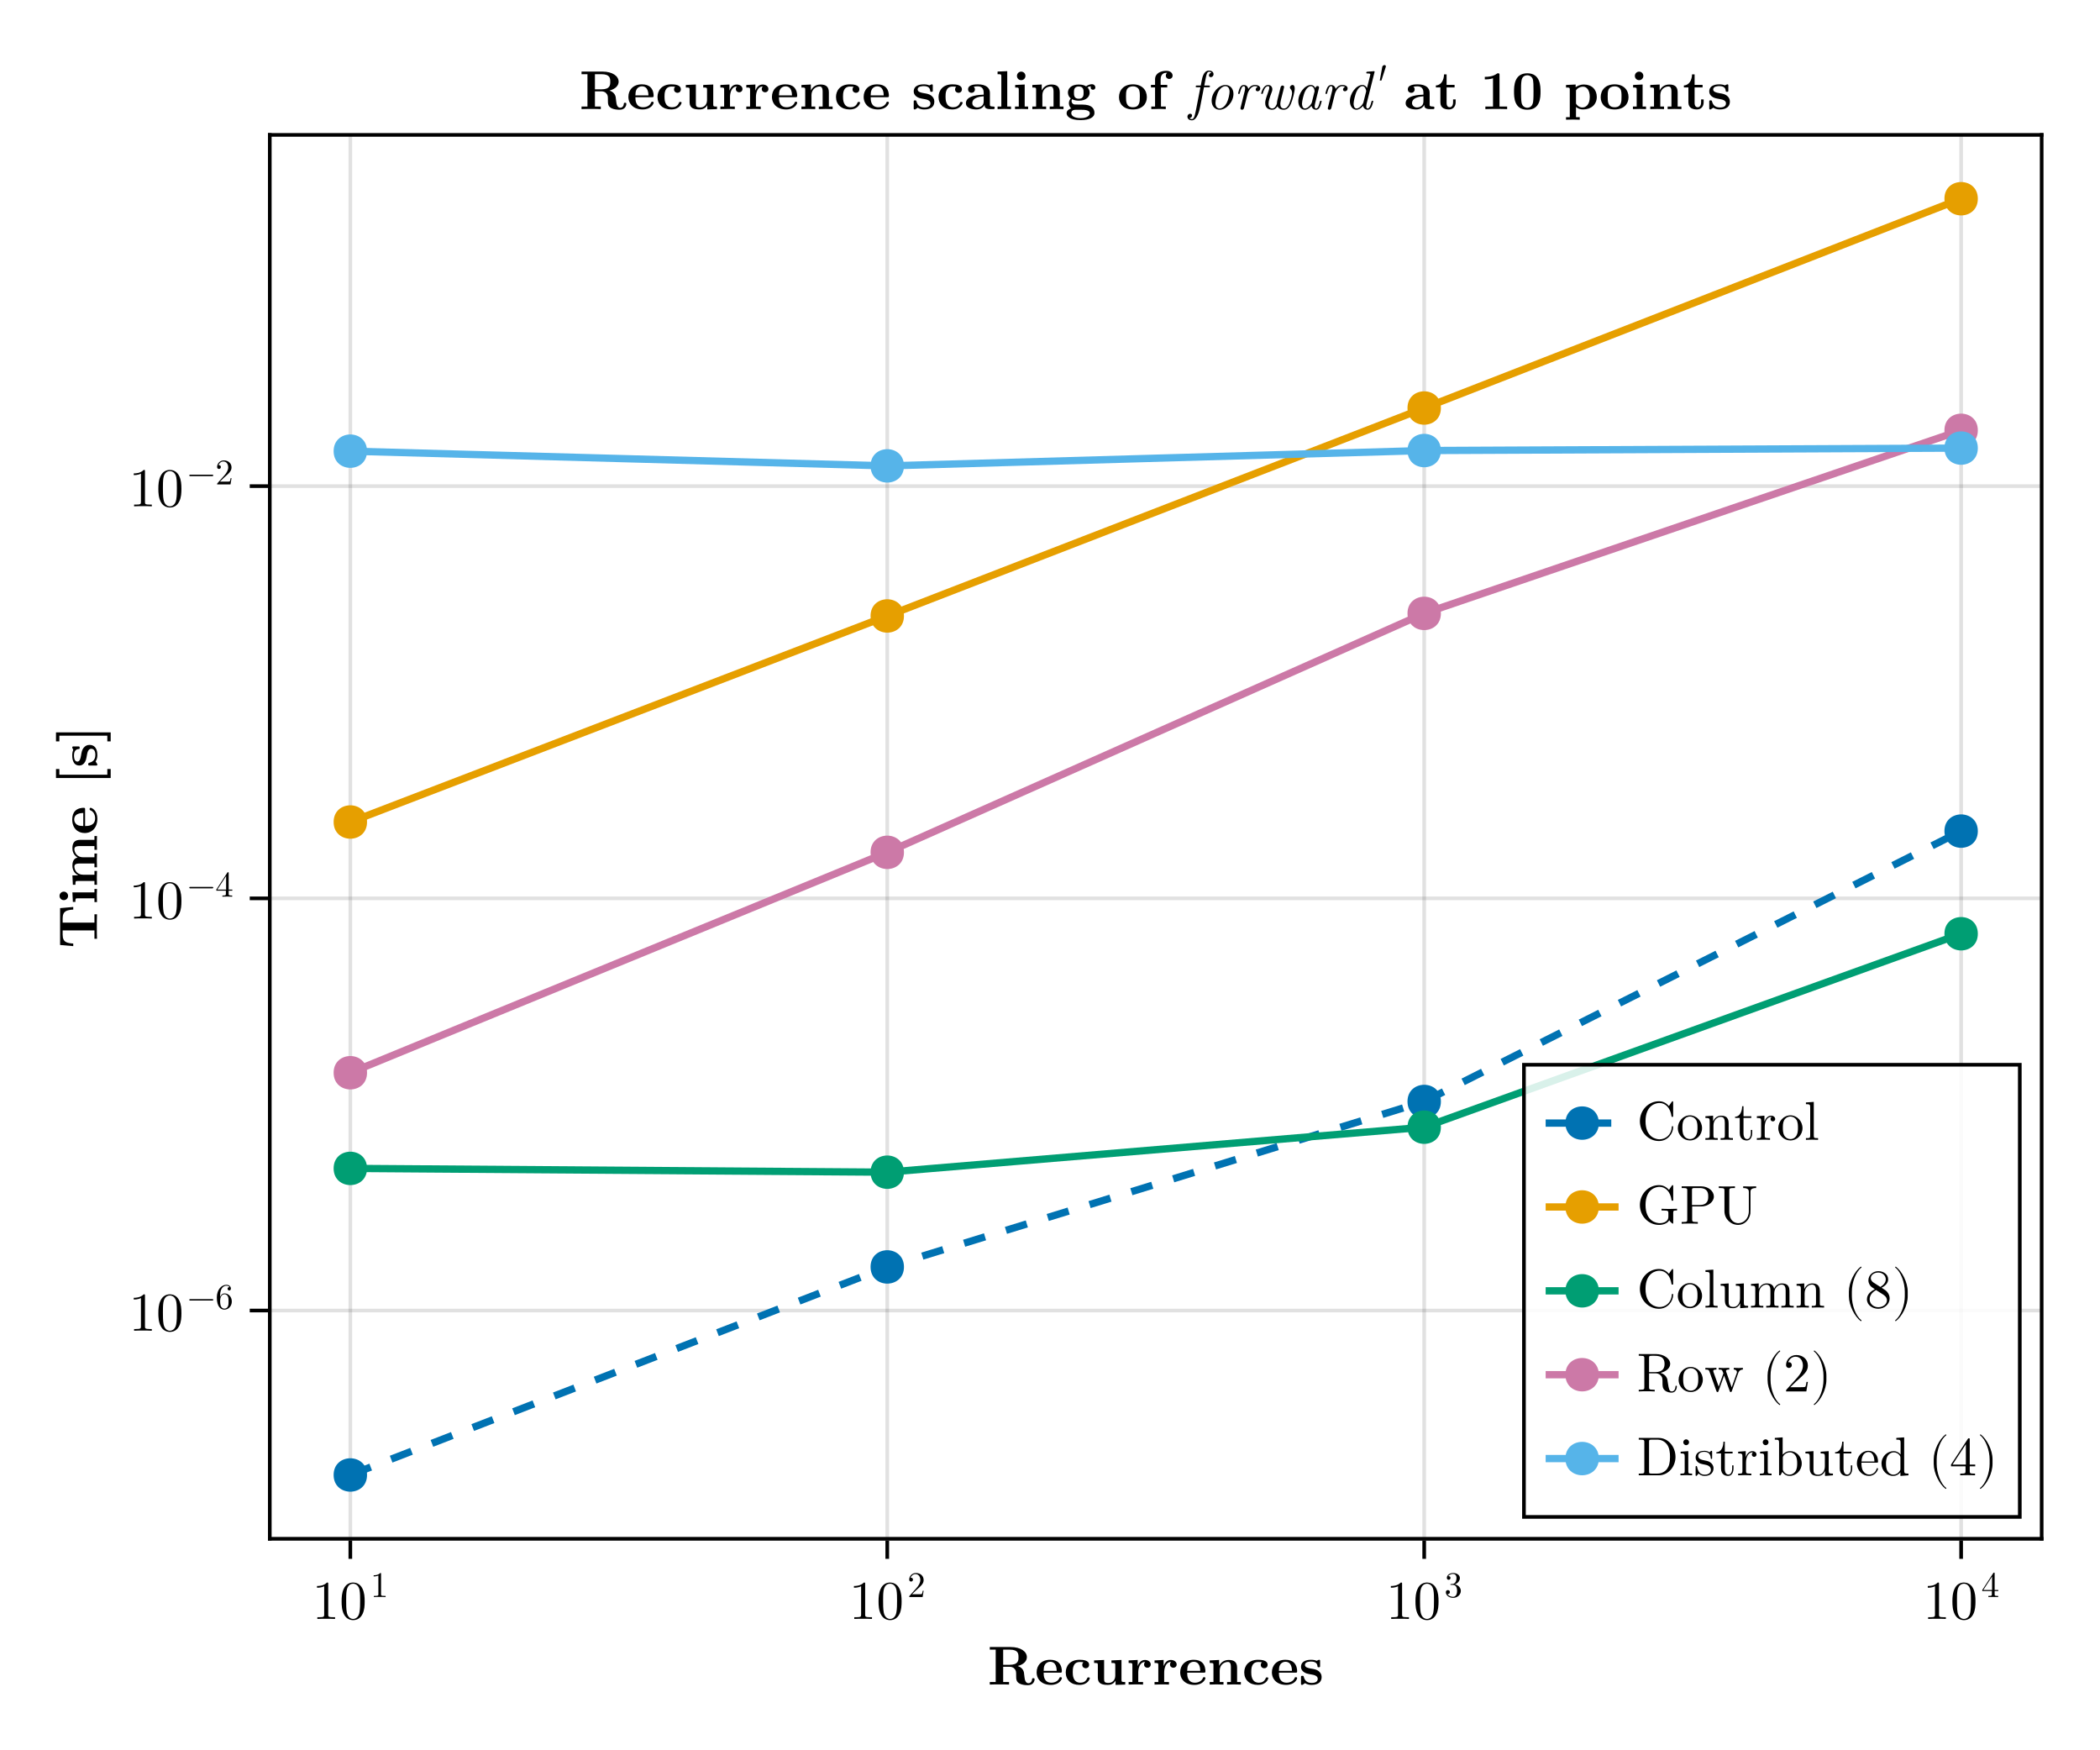 <?xml version="1.0" encoding="UTF-8"?>
<svg xmlns="http://www.w3.org/2000/svg" xmlns:xlink="http://www.w3.org/1999/xlink" width="576" height="480" viewBox="0 0 576 480">
<defs>
<g>
<g id="glyph-0-0-e4377590">
<path d="M 12.875 -1.422 C 12.875 -1.75 12.656 -1.75 12.516 -1.75 C 12.188 -1.75 12.188 -1.609 12.172 -1.406 C 12.094 -0.703 11.656 -0.375 11.203 -0.375 C 10.312 -0.375 10.172 -1.438 10.094 -2.062 C 10.062 -2.234 9.938 -3.266 9.938 -3.344 C 9.719 -4.391 8.891 -4.859 8.25 -5.094 C 9.984 -5.547 10.75 -6.531 10.75 -7.516 C 10.75 -9.031 9.109 -10.297 6.281 -10.297 L 0.578 -10.297 L 0.578 -9.578 L 2.203 -9.578 L 2.203 -0.703 L 0.578 -0.703 L 0.578 0 C 1.125 -0.047 2.594 -0.047 3.219 -0.047 C 3.859 -0.047 5.328 -0.047 5.859 0 L 5.859 -0.703 L 4.25 -0.703 L 4.25 -4.875 L 6 -4.875 C 6.203 -4.875 6.875 -4.875 7.328 -4.359 C 7.812 -3.844 7.812 -3.562 7.812 -2.453 C 7.812 -1.469 7.812 -0.734 8.859 -0.219 C 9.531 0.109 10.453 0.172 11.062 0.172 C 12.672 0.172 12.875 -1.188 12.875 -1.422 Z M 8.453 -7.5 C 8.453 -6.656 8.453 -5.422 5.984 -5.422 L 4.25 -5.422 L 4.25 -9.578 L 6.016 -9.578 C 8.438 -9.578 8.453 -8.422 8.453 -7.5 Z M 8.453 -7.5 "/>
</g>
<g id="glyph-0-1-e4377590">
<path d="M 7.406 -1.75 C 7.406 -2.031 7.125 -2.031 7.047 -2.031 C 6.797 -2.031 6.766 -1.953 6.672 -1.703 C 6.359 -0.984 5.5 -0.516 4.531 -0.516 C 2.422 -0.516 2.406 -2.5 2.406 -3.266 L 6.938 -3.266 C 7.266 -3.266 7.406 -3.266 7.406 -3.672 C 7.406 -4.141 7.312 -5.234 6.562 -5.984 C 6.016 -6.531 5.219 -6.797 4.188 -6.797 C 1.781 -6.797 0.484 -5.25 0.484 -3.375 C 0.484 -1.359 1.984 0.094 4.391 0.094 C 6.766 0.094 7.406 -1.5 7.406 -1.75 Z M 5.984 -3.766 L 2.406 -3.766 C 2.438 -4.344 2.438 -4.984 2.766 -5.469 C 3.156 -6.078 3.75 -6.25 4.188 -6.25 C 5.938 -6.25 5.969 -4.297 5.984 -3.766 Z M 5.984 -3.766 "/>
</g>
<g id="glyph-0-2-e4377590">
<path d="M 7.172 -1.75 C 7.172 -1.969 6.953 -1.969 6.812 -1.969 C 6.547 -1.969 6.531 -1.938 6.453 -1.734 C 6.062 -0.797 5.344 -0.516 4.578 -0.516 C 2.484 -0.516 2.484 -2.719 2.484 -3.406 C 2.484 -4.25 2.484 -6.188 4.422 -6.188 C 4.953 -6.188 5.203 -6.156 5.406 -6.109 C 5.125 -5.859 5.094 -5.547 5.094 -5.422 C 5.094 -4.75 5.625 -4.469 6.031 -4.469 C 6.5 -4.469 6.969 -4.781 6.969 -5.422 C 6.969 -6.703 5.234 -6.797 4.359 -6.797 C 1.688 -6.797 0.562 -5.062 0.562 -3.328 C 0.562 -1.328 1.984 0.094 4.297 0.094 C 6.719 0.094 7.172 -1.656 7.172 -1.75 Z M 7.172 -1.75 "/>
</g>
<g id="glyph-0-3-e4377590">
<path d="M 6.625 -5.516 C 6.625 -6.312 5.812 -6.75 5.047 -6.75 C 3.984 -6.75 3.391 -6 3.047 -5.062 L 3.047 -6.75 L 0.562 -6.625 L 0.562 -5.922 C 1.484 -5.922 1.594 -5.922 1.594 -5.344 L 1.594 -0.703 L 0.562 -0.703 L 0.562 0 L 2.438 -0.047 C 3.016 -0.047 3.969 -0.047 4.516 0 L 4.516 -0.703 L 3.203 -0.703 L 3.203 -3.328 C 3.203 -4.375 3.578 -6.203 5.078 -6.203 C 5.078 -6.203 4.797 -5.953 4.797 -5.516 C 4.797 -4.906 5.281 -4.609 5.719 -4.609 C 6.156 -4.609 6.625 -4.922 6.625 -5.516 Z M 6.625 -5.516 "/>
</g>
<g id="glyph-0-4-e4377590">
<path d="M 6.219 -2.094 C 6.219 -2.75 5.922 -3.266 5.406 -3.688 C 4.812 -4.125 4.328 -4.219 3.172 -4.406 C 2.609 -4.516 1.641 -4.688 1.641 -5.391 C 1.641 -6.312 3.031 -6.312 3.312 -6.312 C 4.438 -6.312 5.016 -5.875 5.078 -5.062 C 5.094 -4.828 5.109 -4.75 5.438 -4.75 C 5.797 -4.75 5.797 -4.828 5.797 -5.172 L 5.797 -6.375 C 5.797 -6.656 5.797 -6.797 5.516 -6.797 C 5.453 -6.797 5.438 -6.797 4.844 -6.516 C 4.453 -6.703 3.938 -6.797 3.328 -6.797 C 2.875 -6.797 0.562 -6.797 0.562 -4.828 C 0.562 -4.234 0.875 -3.828 1.172 -3.562 C 1.766 -3.047 2.344 -2.953 3.5 -2.75 C 4.031 -2.656 5.156 -2.453 5.156 -1.578 C 5.156 -0.453 3.781 -0.453 3.453 -0.453 C 1.859 -0.453 1.469 -1.547 1.297 -2.188 C 1.219 -2.406 1.141 -2.406 0.938 -2.406 C 0.562 -2.406 0.562 -2.312 0.562 -1.969 L 0.562 -0.328 C 0.562 -0.047 0.562 0.094 0.844 0.094 C 0.938 0.094 0.969 0.094 1.297 -0.141 L 1.688 -0.391 C 2.375 0.094 3.156 0.094 3.453 0.094 C 3.922 0.094 6.219 0.094 6.219 -2.094 Z M 6.219 -2.094 "/>
</g>
<g id="glyph-1-0-e4377590">
<path d="M 9.219 0 L 9.219 -0.703 C 8.297 -0.703 8.188 -0.703 8.188 -1.297 L 8.188 -6.75 L 5.438 -6.625 L 5.438 -5.922 C 6.375 -5.922 6.484 -5.922 6.484 -5.344 L 6.484 -2.469 C 6.484 -1.25 5.719 -0.453 4.625 -0.453 C 3.469 -0.453 3.422 -0.828 3.422 -1.641 L 3.422 -6.75 L 0.672 -6.625 L 0.672 -5.922 C 1.609 -5.922 1.703 -5.922 1.703 -5.344 L 1.703 -1.844 C 1.703 -0.234 2.922 0.094 4.406 0.094 C 4.797 0.094 5.875 0.094 6.562 -1.078 L 6.562 0.094 Z M 9.219 0 "/>
</g>
<g id="glyph-1-1-e4377590">
<path d="M 7.172 -1.75 C 7.172 -1.969 6.953 -1.969 6.812 -1.969 C 6.547 -1.969 6.531 -1.938 6.453 -1.734 C 6.062 -0.797 5.344 -0.516 4.578 -0.516 C 2.484 -0.516 2.484 -2.719 2.484 -3.406 C 2.484 -4.25 2.484 -6.188 4.422 -6.188 C 4.953 -6.188 5.203 -6.156 5.406 -6.109 C 5.125 -5.859 5.094 -5.547 5.094 -5.422 C 5.094 -4.75 5.625 -4.469 6.031 -4.469 C 6.5 -4.469 6.969 -4.781 6.969 -5.422 C 6.969 -6.703 5.234 -6.797 4.359 -6.797 C 1.688 -6.797 0.562 -5.062 0.562 -3.328 C 0.562 -1.328 1.984 0.094 4.297 0.094 C 6.719 0.094 7.172 -1.656 7.172 -1.75 Z M 7.172 -1.75 "/>
</g>
<g id="glyph-2-0-e4377590">
<path d="M 7.406 -1.75 C 7.406 -2.031 7.125 -2.031 7.047 -2.031 C 6.797 -2.031 6.766 -1.953 6.672 -1.703 C 6.359 -0.984 5.5 -0.516 4.531 -0.516 C 2.422 -0.516 2.406 -2.5 2.406 -3.266 L 6.938 -3.266 C 7.266 -3.266 7.406 -3.266 7.406 -3.672 C 7.406 -4.141 7.312 -5.234 6.562 -5.984 C 6.016 -6.531 5.219 -6.797 4.188 -6.797 C 1.781 -6.797 0.484 -5.25 0.484 -3.375 C 0.484 -1.359 1.984 0.094 4.391 0.094 C 6.766 0.094 7.406 -1.5 7.406 -1.75 Z M 5.984 -3.766 L 2.406 -3.766 C 2.438 -4.344 2.438 -4.984 2.766 -5.469 C 3.156 -6.078 3.75 -6.25 4.188 -6.25 C 5.938 -6.25 5.969 -4.297 5.984 -3.766 Z M 5.984 -3.766 "/>
</g>
<g id="glyph-2-1-e4377590">
<path d="M 9.219 0 L 9.219 -0.703 L 8.188 -0.703 L 8.188 -4.594 C 8.188 -6.172 7.375 -6.75 5.875 -6.75 C 4.438 -6.75 3.641 -5.891 3.25 -5.125 L 3.25 -6.75 L 0.672 -6.625 L 0.672 -5.922 C 1.609 -5.922 1.703 -5.922 1.703 -5.344 L 1.703 -0.703 L 0.672 -0.703 L 0.672 0 L 2.562 -0.047 L 4.453 0 L 4.453 -0.703 L 3.422 -0.703 L 3.422 -3.844 C 3.422 -5.469 4.703 -6.203 5.656 -6.203 C 6.172 -6.203 6.484 -5.891 6.484 -4.75 L 6.484 -0.703 L 5.438 -0.703 L 5.438 0 L 7.328 -0.047 Z M 9.219 0 "/>
</g>
<g id="glyph-3-0-e4377590">
<path d="M 6.281 0 L 6.281 -0.469 L 5.812 -0.469 C 4.453 -0.469 4.406 -0.625 4.406 -1.188 L 4.406 -9.594 C 4.406 -9.953 4.406 -9.984 4.062 -9.984 C 3.141 -9.031 1.812 -9.031 1.328 -9.031 L 1.328 -8.562 C 1.641 -8.562 2.516 -8.562 3.297 -8.953 L 3.297 -1.188 C 3.297 -0.641 3.25 -0.469 1.906 -0.469 L 1.422 -0.469 L 1.422 0 C 1.953 -0.047 3.25 -0.047 3.859 -0.047 C 4.453 -0.047 5.766 -0.047 6.281 0 Z M 6.281 0 "/>
</g>
<g id="glyph-3-1-e4377590">
<path d="M 6.906 -4.797 C 6.906 -6 6.828 -7.203 6.297 -8.312 C 5.609 -9.75 4.375 -9.984 3.75 -9.984 C 2.844 -9.984 1.75 -9.594 1.141 -8.203 C 0.656 -7.172 0.578 -6 0.578 -4.797 C 0.578 -3.672 0.641 -2.328 1.266 -1.188 C 1.906 0.031 3 0.328 3.734 0.328 C 4.547 0.328 5.688 0.016 6.344 -1.406 C 6.828 -2.438 6.906 -3.609 6.906 -4.797 Z M 5.656 -4.984 C 5.656 -3.859 5.656 -2.828 5.484 -1.875 C 5.266 -0.453 4.406 0 3.734 0 C 3.156 0 2.266 -0.375 2 -1.812 C 1.828 -2.719 1.828 -4.094 1.828 -4.984 C 1.828 -5.938 1.828 -6.938 1.953 -7.734 C 2.234 -9.531 3.359 -9.656 3.734 -9.656 C 4.234 -9.656 5.219 -9.391 5.5 -7.906 C 5.656 -7.062 5.656 -5.922 5.656 -4.984 Z M 5.656 -4.984 "/>
</g>
<g id="glyph-4-0-e4377590">
<path d="M 6.906 -4.797 C 6.906 -6 6.828 -7.203 6.297 -8.312 C 5.609 -9.75 4.375 -9.984 3.75 -9.984 C 2.844 -9.984 1.75 -9.594 1.141 -8.203 C 0.656 -7.172 0.578 -6 0.578 -4.797 C 0.578 -3.672 0.641 -2.328 1.266 -1.188 C 1.906 0.031 3 0.328 3.734 0.328 C 4.547 0.328 5.688 0.016 6.344 -1.406 C 6.828 -2.438 6.906 -3.609 6.906 -4.797 Z M 5.656 -4.984 C 5.656 -3.859 5.656 -2.828 5.484 -1.875 C 5.266 -0.453 4.406 0 3.734 0 C 3.156 0 2.266 -0.375 2 -1.812 C 1.828 -2.719 1.828 -4.094 1.828 -4.984 C 1.828 -5.938 1.828 -6.938 1.953 -7.734 C 2.234 -9.531 3.359 -9.656 3.734 -9.656 C 4.234 -9.656 5.219 -9.391 5.5 -7.906 C 5.656 -7.062 5.656 -5.922 5.656 -4.984 Z M 5.656 -4.984 "/>
</g>
<g id="glyph-5-0-e4377590">
<path d="M 4.156 0 L 4.156 -0.312 L 3.828 -0.312 C 2.938 -0.312 2.906 -0.422 2.906 -0.781 L 2.906 -6.344 C 2.906 -6.578 2.906 -6.594 2.688 -6.594 C 2.078 -5.969 1.203 -5.969 0.875 -5.969 L 0.875 -5.656 C 1.078 -5.656 1.672 -5.656 2.172 -5.906 L 2.172 -0.781 C 2.172 -0.422 2.156 -0.312 1.266 -0.312 L 0.938 -0.312 L 0.938 0 C 1.281 -0.031 2.156 -0.031 2.547 -0.031 C 2.938 -0.031 3.797 -0.031 4.156 0 Z M 4.156 0 "/>
</g>
<g id="glyph-5-1-e4377590">
<path d="M 4.453 -1.719 L 4.203 -1.719 C 4.156 -1.422 4.078 -0.984 3.984 -0.844 C 3.906 -0.766 3.266 -0.766 3.047 -0.766 L 1.266 -0.766 L 2.312 -1.781 C 3.859 -3.156 4.453 -3.688 4.453 -4.672 C 4.453 -5.812 3.562 -6.594 2.344 -6.594 C 1.234 -6.594 0.5 -5.688 0.5 -4.797 C 0.5 -4.25 0.984 -4.25 1.016 -4.25 C 1.188 -4.25 1.531 -4.375 1.531 -4.781 C 1.531 -5.031 1.359 -5.297 1.016 -5.297 C 0.938 -5.297 0.906 -5.297 0.875 -5.281 C 1.109 -5.922 1.641 -6.297 2.219 -6.297 C 3.125 -6.297 3.547 -5.484 3.547 -4.672 C 3.547 -3.891 3.047 -3.094 2.5 -2.484 L 0.609 -0.359 C 0.5 -0.25 0.5 -0.234 0.5 0 L 4.172 0 Z M 4.453 -1.719 "/>
</g>
<g id="glyph-5-2-e4377590">
<path d="M 4.672 -1.641 L 4.672 -1.938 L 3.672 -1.938 L 3.672 -6.453 C 3.672 -6.641 3.672 -6.703 3.516 -6.703 C 3.422 -6.703 3.391 -6.703 3.312 -6.594 L 0.281 -1.938 L 0.281 -1.641 L 2.906 -1.641 L 2.906 -0.766 C 2.906 -0.422 2.891 -0.312 2.156 -0.312 L 1.953 -0.312 L 1.953 0 C 2.359 -0.031 2.875 -0.031 3.281 -0.031 C 3.703 -0.031 4.234 -0.031 4.641 0 L 4.641 -0.312 L 4.422 -0.312 C 3.688 -0.312 3.672 -0.422 3.672 -0.766 L 3.672 -1.641 Z M 2.969 -1.938 L 0.562 -1.938 L 2.969 -5.641 Z M 2.969 -1.938 "/>
</g>
<g id="glyph-5-3-e4377590">
<path d="M 4.531 -2.016 C 4.531 -3.281 3.641 -4.234 2.547 -4.234 C 1.875 -4.234 1.5 -3.719 1.312 -3.25 L 1.312 -3.484 C 1.312 -6 2.531 -6.344 3.047 -6.344 C 3.281 -6.344 3.688 -6.297 3.906 -5.953 C 3.766 -5.953 3.375 -5.953 3.375 -5.516 C 3.375 -5.203 3.609 -5.047 3.828 -5.047 C 3.984 -5.047 4.281 -5.141 4.281 -5.531 C 4.281 -6.125 3.844 -6.594 3.016 -6.594 C 1.75 -6.594 0.422 -5.312 0.422 -3.125 C 0.422 -0.484 1.562 0.219 2.484 0.219 C 3.594 0.219 4.531 -0.719 4.531 -2.016 Z M 3.641 -2.031 C 3.641 -1.562 3.641 -1.062 3.469 -0.703 C 3.172 -0.109 2.719 -0.062 2.484 -0.062 C 1.859 -0.062 1.562 -0.656 1.5 -0.797 C 1.328 -1.266 1.328 -2.062 1.328 -2.234 C 1.328 -3.016 1.641 -4 2.531 -4 C 2.688 -4 3.156 -4 3.453 -3.391 C 3.641 -3.016 3.641 -2.516 3.641 -2.031 Z M 3.641 -2.031 "/>
</g>
<g id="glyph-6-0-e4377590">
<path d="M 6.281 0 L 6.281 -0.469 L 5.812 -0.469 C 4.453 -0.469 4.406 -0.625 4.406 -1.188 L 4.406 -9.594 C 4.406 -9.953 4.406 -9.984 4.062 -9.984 C 3.141 -9.031 1.812 -9.031 1.328 -9.031 L 1.328 -8.562 C 1.641 -8.562 2.516 -8.562 3.297 -8.953 L 3.297 -1.188 C 3.297 -0.641 3.25 -0.469 1.906 -0.469 L 1.422 -0.469 L 1.422 0 C 1.953 -0.047 3.25 -0.047 3.859 -0.047 C 4.453 -0.047 5.766 -0.047 6.281 0 Z M 6.281 0 "/>
</g>
<g id="glyph-7-0-e4377590">
<path d="M 6.906 -4.797 C 6.906 -6 6.828 -7.203 6.297 -8.312 C 5.609 -9.75 4.375 -9.984 3.75 -9.984 C 2.844 -9.984 1.75 -9.594 1.141 -8.203 C 0.656 -7.172 0.578 -6 0.578 -4.797 C 0.578 -3.672 0.641 -2.328 1.266 -1.188 C 1.906 0.031 3 0.328 3.734 0.328 C 4.547 0.328 5.688 0.016 6.344 -1.406 C 6.828 -2.438 6.906 -3.609 6.906 -4.797 Z M 5.656 -4.984 C 5.656 -3.859 5.656 -2.828 5.484 -1.875 C 5.266 -0.453 4.406 0 3.734 0 C 3.156 0 2.266 -0.375 2 -1.812 C 1.828 -2.719 1.828 -4.094 1.828 -4.984 C 1.828 -5.938 1.828 -6.938 1.953 -7.734 C 2.234 -9.531 3.359 -9.656 3.734 -9.656 C 4.234 -9.656 5.219 -9.391 5.5 -7.906 C 5.656 -7.062 5.656 -5.922 5.656 -4.984 Z M 5.656 -4.984 "/>
</g>
<g id="glyph-8-0-e4377590">
<path d="M 6.281 0 L 6.281 -0.469 L 5.812 -0.469 C 4.453 -0.469 4.406 -0.625 4.406 -1.188 L 4.406 -9.594 C 4.406 -9.953 4.406 -9.984 4.062 -9.984 C 3.141 -9.031 1.812 -9.031 1.328 -9.031 L 1.328 -8.562 C 1.641 -8.562 2.516 -8.562 3.297 -8.953 L 3.297 -1.188 C 3.297 -0.641 3.25 -0.469 1.906 -0.469 L 1.422 -0.469 L 1.422 0 C 1.953 -0.047 3.25 -0.047 3.859 -0.047 C 4.453 -0.047 5.766 -0.047 6.281 0 Z M 6.281 0 "/>
</g>
<g id="glyph-8-1-e4377590">
<path d="M 9.969 -3.5 C 9.969 -3.641 9.969 -3.75 9.781 -3.75 C 9.609 -3.75 9.609 -3.656 9.594 -3.516 C 9.484 -1.359 7.875 -0.141 6.234 -0.141 C 5.328 -0.141 2.391 -0.641 2.391 -5.109 C 2.391 -9.594 5.312 -10.109 6.219 -10.109 C 7.859 -10.109 9.188 -8.75 9.5 -6.562 C 9.531 -6.344 9.531 -6.297 9.734 -6.297 C 9.969 -6.297 9.969 -6.344 9.969 -6.656 L 9.969 -10.219 C 9.969 -10.469 9.969 -10.578 9.812 -10.578 C 9.75 -10.578 9.688 -10.578 9.562 -10.391 L 8.812 -9.281 C 8.266 -9.828 7.5 -10.578 6.062 -10.578 C 3.25 -10.578 0.844 -8.188 0.844 -5.125 C 0.844 -2.031 3.266 0.328 6.062 0.328 C 8.5 0.328 9.969 -1.75 9.969 -3.5 Z M 9.969 -3.5 "/>
</g>
<g id="glyph-8-2-e4377590">
<path d="M 4.984 -1.859 L 4.984 -2.719 L 4.609 -2.719 L 4.609 -1.891 C 4.609 -0.781 4.156 -0.203 3.594 -0.203 C 2.594 -0.203 2.594 -1.578 2.594 -1.828 L 2.594 -6 L 4.734 -6 L 4.734 -6.469 L 2.594 -6.469 L 2.594 -9.219 L 2.219 -9.219 C 2.203 -8 1.75 -6.391 0.281 -6.328 L 0.281 -6 L 1.562 -6 L 1.562 -1.859 C 1.562 -0.016 2.953 0.172 3.5 0.172 C 4.562 0.172 4.984 -0.906 4.984 -1.859 Z M 4.984 -1.859 "/>
</g>
<g id="glyph-8-3-e4377590">
<path d="M 5.453 -5.719 C 5.453 -6.188 5 -6.625 4.344 -6.625 C 3.25 -6.625 2.719 -5.625 2.5 -4.984 L 2.5 -6.625 L 0.422 -6.469 L 0.422 -6 C 1.469 -6 1.594 -5.891 1.594 -5.156 L 1.594 -1.141 C 1.594 -0.469 1.422 -0.469 0.422 -0.469 L 0.422 0 L 2.125 -0.047 C 2.734 -0.047 3.438 -0.047 4.031 0 L 4.031 -0.469 L 3.719 -0.469 C 2.609 -0.469 2.578 -0.625 2.578 -1.172 L 2.578 -3.484 C 2.578 -4.969 3.203 -6.297 4.344 -6.297 C 4.453 -6.297 4.484 -6.297 4.516 -6.281 C 4.469 -6.266 4.172 -6.094 4.172 -5.703 C 4.172 -5.281 4.484 -5.062 4.812 -5.062 C 5.078 -5.062 5.453 -5.234 5.453 -5.719 Z M 5.453 -5.719 "/>
</g>
<g id="glyph-8-4-e4377590">
<path d="M 3.828 0 L 3.828 -0.469 C 2.812 -0.469 2.656 -0.469 2.656 -1.141 L 2.656 -10.406 L 0.5 -10.25 L 0.5 -9.781 C 1.547 -9.781 1.672 -9.672 1.672 -8.938 L 1.672 -1.141 C 1.672 -0.469 1.5 -0.469 0.5 -0.469 L 0.5 0 L 2.156 -0.047 Z M 3.828 0 "/>
</g>
<g id="glyph-8-5-e4377590">
</g>
<g id="glyph-8-6-e4377590">
<path d="M 4.984 3.562 C 4.984 3.531 4.953 3.484 4.922 3.453 C 3.359 2.281 2.328 -0.719 2.328 -3.125 L 2.328 -4.375 C 2.328 -6.781 3.359 -9.781 4.922 -10.953 C 4.953 -10.984 4.984 -11.031 4.984 -11.062 C 4.984 -11.141 4.906 -11.219 4.828 -11.219 C 4.797 -11.219 4.766 -11.203 4.734 -11.188 C 3.094 -9.938 1.516 -6.938 1.516 -4.375 L 1.516 -3.125 C 1.516 -0.562 3.094 2.438 4.734 3.688 C 4.766 3.703 4.797 3.719 4.828 3.719 C 4.906 3.719 4.984 3.641 4.984 3.562 Z M 4.984 3.562 "/>
</g>
<g id="glyph-8-7-e4377590">
<path d="M 4.312 -3.125 L 4.312 -4.375 C 4.312 -6.938 2.75 -9.938 1.094 -11.188 C 1.062 -11.203 1.031 -11.219 1 -11.219 C 0.938 -11.219 0.859 -11.141 0.859 -11.062 C 0.859 -11.031 0.891 -10.984 0.922 -10.953 C 2.469 -9.781 3.516 -6.781 3.516 -4.375 L 3.516 -3.125 C 3.516 -0.719 2.469 2.281 0.922 3.453 C 0.891 3.484 0.859 3.531 0.859 3.562 C 0.859 3.641 0.938 3.719 1 3.719 C 1.031 3.719 1.062 3.703 1.094 3.688 C 2.75 2.438 4.312 -0.562 4.312 -3.125 Z M 4.312 -3.125 "/>
</g>
<g id="glyph-8-8-e4377590">
<path d="M 3.703 0 L 3.703 -0.469 C 2.719 -0.469 2.656 -0.547 2.656 -1.125 L 2.656 -6.625 L 0.562 -6.469 L 0.562 -6 C 1.531 -6 1.672 -5.906 1.672 -5.172 L 1.672 -1.141 C 1.672 -0.469 1.5 -0.469 0.5 -0.469 L 0.5 0 L 2.141 -0.047 C 2.672 -0.047 3.188 -0.016 3.703 0 Z M 2.875 -9.062 C 2.875 -9.469 2.531 -9.859 2.078 -9.859 C 1.578 -9.859 1.281 -9.438 1.281 -9.062 C 1.281 -8.656 1.625 -8.266 2.062 -8.266 C 2.578 -8.266 2.875 -8.688 2.875 -9.062 Z M 2.875 -9.062 "/>
</g>
<g id="glyph-8-9-e4377590">
<path d="M 8.031 0 L 8.031 -0.469 C 6.969 -0.469 6.859 -0.562 6.859 -1.312 L 6.859 -6.625 L 4.656 -6.469 L 4.656 -6 C 5.703 -6 5.812 -5.891 5.812 -5.156 L 5.812 -2.484 C 5.812 -1.188 5.094 -0.172 4 -0.172 C 2.75 -0.172 2.688 -0.875 2.688 -1.656 L 2.688 -6.625 L 0.484 -6.469 L 0.484 -6 C 1.656 -6 1.656 -5.953 1.656 -4.625 L 1.656 -2.375 C 1.656 -1.203 1.656 0.172 3.938 0.172 C 4.766 0.172 5.438 -0.25 5.859 -1.188 L 5.859 0.172 Z M 8.031 0 "/>
</g>
<g id="glyph-9-0-e4377590">
<path d="M 6.906 -4.797 C 6.906 -6 6.828 -7.203 6.297 -8.312 C 5.609 -9.75 4.375 -9.984 3.75 -9.984 C 2.844 -9.984 1.75 -9.594 1.141 -8.203 C 0.656 -7.172 0.578 -6 0.578 -4.797 C 0.578 -3.672 0.641 -2.328 1.266 -1.188 C 1.906 0.031 3 0.328 3.734 0.328 C 4.547 0.328 5.688 0.016 6.344 -1.406 C 6.828 -2.438 6.906 -3.609 6.906 -4.797 Z M 5.656 -4.984 C 5.656 -3.859 5.656 -2.828 5.484 -1.875 C 5.266 -0.453 4.406 0 3.734 0 C 3.156 0 2.266 -0.375 2 -1.812 C 1.828 -2.719 1.828 -4.094 1.828 -4.984 C 1.828 -5.938 1.828 -6.938 1.953 -7.734 C 2.234 -9.531 3.359 -9.656 3.734 -9.656 C 4.234 -9.656 5.219 -9.391 5.5 -7.906 C 5.656 -7.062 5.656 -5.922 5.656 -4.984 Z M 5.656 -4.984 "/>
</g>
<g id="glyph-9-1-e4377590">
<path d="M 8.031 0 L 8.031 -0.469 C 7.25 -0.469 6.875 -0.469 6.859 -0.922 L 6.859 -3.781 C 6.859 -5.062 6.859 -5.531 6.391 -6.078 C 6.188 -6.328 5.688 -6.625 4.812 -6.625 C 3.719 -6.625 3.016 -5.984 2.594 -5.062 L 2.594 -6.625 L 0.484 -6.469 L 0.484 -6 C 1.531 -6 1.656 -5.891 1.656 -5.156 L 1.656 -1.141 C 1.656 -0.469 1.484 -0.469 0.484 -0.469 L 0.484 0 L 2.172 -0.047 L 3.859 0 L 3.859 -0.469 C 2.844 -0.469 2.688 -0.469 2.688 -1.141 L 2.688 -3.906 C 2.688 -5.453 3.75 -6.297 4.703 -6.297 C 5.656 -6.297 5.812 -5.484 5.812 -4.641 L 5.812 -1.141 C 5.812 -0.469 5.656 -0.469 4.656 -0.469 L 4.656 0 L 6.344 -0.047 Z M 8.031 0 "/>
</g>
<g id="glyph-9-2-e4377590">
<path d="M 9.969 -3.5 C 9.969 -3.641 9.969 -3.75 9.781 -3.75 C 9.609 -3.75 9.609 -3.656 9.594 -3.516 C 9.484 -1.359 7.875 -0.141 6.234 -0.141 C 5.328 -0.141 2.391 -0.641 2.391 -5.109 C 2.391 -9.594 5.312 -10.109 6.219 -10.109 C 7.859 -10.109 9.188 -8.75 9.5 -6.562 C 9.531 -6.344 9.531 -6.297 9.734 -6.297 C 9.969 -6.297 9.969 -6.344 9.969 -6.656 L 9.969 -10.219 C 9.969 -10.469 9.969 -10.578 9.812 -10.578 C 9.75 -10.578 9.688 -10.578 9.562 -10.391 L 8.812 -9.281 C 8.266 -9.828 7.5 -10.578 6.062 -10.578 C 3.25 -10.578 0.844 -8.188 0.844 -5.125 C 0.844 -2.031 3.266 0.328 6.062 0.328 C 8.5 0.328 9.969 -1.75 9.969 -3.5 Z M 9.969 -3.5 "/>
</g>
<g id="glyph-9-3-e4377590">
<path d="M 8.031 0 L 8.031 -0.469 C 6.969 -0.469 6.859 -0.562 6.859 -1.312 L 6.859 -6.625 L 4.656 -6.469 L 4.656 -6 C 5.703 -6 5.812 -5.891 5.812 -5.156 L 5.812 -2.484 C 5.812 -1.188 5.094 -0.172 4 -0.172 C 2.75 -0.172 2.688 -0.875 2.688 -1.656 L 2.688 -6.625 L 0.484 -6.469 L 0.484 -6 C 1.656 -6 1.656 -5.953 1.656 -4.625 L 1.656 -2.375 C 1.656 -1.203 1.656 0.172 3.938 0.172 C 4.766 0.172 5.438 -0.25 5.859 -1.188 L 5.859 0.172 Z M 8.031 0 "/>
</g>
<g id="glyph-9-4-e4377590">
<path d="M 10.984 -1.312 C 10.984 -1.406 10.984 -1.578 10.781 -1.578 C 10.625 -1.578 10.625 -1.438 10.609 -1.328 C 10.516 -0.266 9.984 0 9.609 0 C 8.875 0 8.766 -0.766 8.547 -2.156 L 8.359 -3.359 C 8.078 -4.312 7.344 -4.812 6.531 -5.094 C 7.984 -5.453 9.156 -6.375 9.156 -7.547 C 9.156 -8.984 7.438 -10.25 5.234 -10.25 L 0.531 -10.25 L 0.531 -9.781 L 0.891 -9.781 C 2.047 -9.781 2.062 -9.609 2.062 -9.078 L 2.062 -1.172 C 2.062 -0.625 2.047 -0.469 0.891 -0.469 L 0.531 -0.469 L 0.531 0 C 1.062 -0.047 2.125 -0.047 2.719 -0.047 C 3.297 -0.047 4.359 -0.047 4.906 0 L 4.906 -0.469 L 4.547 -0.469 C 3.391 -0.469 3.359 -0.625 3.359 -1.172 L 3.359 -4.969 L 5.078 -4.969 C 5.328 -4.969 5.953 -4.969 6.484 -4.453 C 7.047 -3.922 7.047 -3.453 7.047 -2.438 C 7.047 -1.469 7.047 -0.875 7.672 -0.297 C 8.281 0.234 9.109 0.328 9.562 0.328 C 10.719 0.328 10.984 -0.906 10.984 -1.312 Z M 7.609 -7.547 C 7.609 -6.516 7.25 -5.297 5.031 -5.297 L 3.359 -5.297 L 3.359 -9.188 C 3.359 -9.531 3.359 -9.703 3.688 -9.75 C 3.844 -9.781 4.281 -9.781 4.578 -9.781 C 5.922 -9.781 7.609 -9.719 7.609 -7.547 Z M 7.609 -7.547 "/>
</g>
<g id="glyph-9-5-e4377590">
<path d="M 6.734 -2.609 L 6.359 -2.609 C 6.281 -2.156 6.188 -1.5 6.031 -1.281 C 5.922 -1.156 4.938 -1.156 4.609 -1.156 L 1.906 -1.156 L 3.5 -2.703 C 5.828 -4.766 6.734 -5.578 6.734 -7.078 C 6.734 -8.797 5.391 -9.984 3.562 -9.984 C 1.859 -9.984 0.75 -8.609 0.75 -7.281 C 0.75 -6.438 1.5 -6.438 1.547 -6.438 C 1.797 -6.438 2.328 -6.609 2.328 -7.234 C 2.328 -7.625 2.062 -8.016 1.531 -8.016 C 1.406 -8.016 1.375 -8.016 1.328 -8 C 1.688 -8.969 2.484 -9.531 3.359 -9.531 C 4.719 -9.531 5.375 -8.312 5.375 -7.078 C 5.375 -5.875 4.625 -4.688 3.797 -3.766 L 0.922 -0.562 C 0.75 -0.391 0.75 -0.359 0.75 0 L 6.312 0 Z M 6.734 -2.609 "/>
</g>
<g id="glyph-9-6-e4377590">
<path d="M 10.609 -5.047 C 10.609 -7.891 8.578 -10.25 6.016 -10.25 L 0.531 -10.25 L 0.531 -9.781 L 0.891 -9.781 C 2.047 -9.781 2.062 -9.609 2.062 -9.078 L 2.062 -1.172 C 2.062 -0.625 2.047 -0.469 0.891 -0.469 L 0.531 -0.469 L 0.531 0 L 6.016 0 C 8.531 0 10.609 -2.219 10.609 -5.047 Z M 9.109 -5.047 C 9.109 -3.375 8.812 -2.469 8.281 -1.734 C 7.984 -1.328 7.125 -0.469 5.609 -0.469 L 4.094 -0.469 C 3.391 -0.469 3.359 -0.562 3.359 -1.062 L 3.359 -9.188 C 3.359 -9.672 3.391 -9.781 4.094 -9.781 L 5.594 -9.781 C 6.531 -9.781 7.562 -9.453 8.328 -8.391 C 8.969 -7.5 9.109 -6.203 9.109 -5.047 Z M 9.109 -5.047 "/>
</g>
<g id="glyph-9-7-e4377590">
<path d="M 4.984 -1.859 L 4.984 -2.719 L 4.609 -2.719 L 4.609 -1.891 C 4.609 -0.781 4.156 -0.203 3.594 -0.203 C 2.594 -0.203 2.594 -1.578 2.594 -1.828 L 2.594 -6 L 4.734 -6 L 4.734 -6.469 L 2.594 -6.469 L 2.594 -9.219 L 2.219 -9.219 C 2.203 -8 1.75 -6.391 0.281 -6.328 L 0.281 -6 L 1.562 -6 L 1.562 -1.859 C 1.562 -0.016 2.953 0.172 3.5 0.172 C 4.562 0.172 4.984 -0.906 4.984 -1.859 Z M 4.984 -1.859 "/>
</g>
<g id="glyph-9-8-e4377590">
<path d="M 7.812 -3.234 C 7.812 -5.141 6.344 -6.625 4.641 -6.625 C 3.469 -6.625 2.812 -5.922 2.578 -5.656 L 2.578 -10.406 L 0.422 -10.25 L 0.422 -9.781 C 1.469 -9.781 1.594 -9.672 1.594 -8.938 L 1.594 0 L 1.969 0 L 2.5 -0.938 C 2.734 -0.578 3.359 0.172 4.469 0.172 C 6.25 0.172 7.812 -1.312 7.812 -3.234 Z M 6.562 -3.25 C 6.562 -2.703 6.547 -1.797 6.109 -1.125 C 5.797 -0.656 5.219 -0.172 4.406 -0.172 C 3.734 -0.172 3.188 -0.531 2.828 -1.078 C 2.625 -1.391 2.625 -1.438 2.625 -1.703 L 2.625 -4.797 C 2.625 -5.078 2.625 -5.094 2.797 -5.344 C 3.375 -6.188 4.203 -6.297 4.562 -6.297 C 5.234 -6.297 5.781 -5.906 6.141 -5.344 C 6.531 -4.719 6.562 -3.875 6.562 -3.25 Z M 6.562 -3.25 "/>
</g>
<g id="glyph-10-0-e4377590">
<path d="M 4.531 -1.688 C 4.531 -2.5 3.906 -3.281 2.875 -3.484 C 3.688 -3.75 4.266 -4.453 4.266 -5.234 C 4.266 -6.047 3.391 -6.594 2.438 -6.594 C 1.438 -6.594 0.688 -6 0.688 -5.25 C 0.688 -4.922 0.906 -4.734 1.188 -4.734 C 1.5 -4.734 1.688 -4.953 1.688 -5.234 C 1.688 -5.734 1.234 -5.734 1.078 -5.734 C 1.391 -6.219 2.047 -6.344 2.391 -6.344 C 2.797 -6.344 3.344 -6.125 3.344 -5.234 C 3.344 -5.125 3.328 -4.547 3.078 -4.109 C 2.781 -3.641 2.438 -3.609 2.188 -3.594 C 2.109 -3.594 1.875 -3.562 1.797 -3.562 C 1.719 -3.562 1.656 -3.547 1.656 -3.453 C 1.656 -3.344 1.719 -3.344 1.891 -3.344 L 2.328 -3.344 C 3.141 -3.344 3.5 -2.672 3.5 -1.688 C 3.5 -0.344 2.828 -0.062 2.391 -0.062 C 1.969 -0.062 1.219 -0.234 0.875 -0.812 C 1.219 -0.766 1.531 -0.984 1.531 -1.359 C 1.531 -1.719 1.266 -1.906 0.969 -1.906 C 0.734 -1.906 0.422 -1.766 0.422 -1.344 C 0.422 -0.438 1.344 0.219 2.422 0.219 C 3.625 0.219 4.531 -0.688 4.531 -1.688 Z M 4.531 -1.688 "/>
</g>
<g id="glyph-11-0-e4377590">
<path d="M 6.281 0 L 6.281 -0.469 L 5.812 -0.469 C 4.453 -0.469 4.406 -0.625 4.406 -1.188 L 4.406 -9.594 C 4.406 -9.953 4.406 -9.984 4.062 -9.984 C 3.141 -9.031 1.812 -9.031 1.328 -9.031 L 1.328 -8.562 C 1.641 -8.562 2.516 -8.562 3.297 -8.953 L 3.297 -1.188 C 3.297 -0.641 3.25 -0.469 1.906 -0.469 L 1.422 -0.469 L 1.422 0 C 1.953 -0.047 3.25 -0.047 3.859 -0.047 C 4.453 -0.047 5.766 -0.047 6.281 0 Z M 6.281 0 "/>
</g>
<g id="glyph-11-1-e4377590">
<path d="M 6.906 -4.797 C 6.906 -6 6.828 -7.203 6.297 -8.312 C 5.609 -9.75 4.375 -9.984 3.75 -9.984 C 2.844 -9.984 1.75 -9.594 1.141 -8.203 C 0.656 -7.172 0.578 -6 0.578 -4.797 C 0.578 -3.672 0.641 -2.328 1.266 -1.188 C 1.906 0.031 3 0.328 3.734 0.328 C 4.547 0.328 5.688 0.016 6.344 -1.406 C 6.828 -2.438 6.906 -3.609 6.906 -4.797 Z M 5.656 -4.984 C 5.656 -3.859 5.656 -2.828 5.484 -1.875 C 5.266 -0.453 4.406 0 3.734 0 C 3.156 0 2.266 -0.375 2 -1.812 C 1.828 -2.719 1.828 -4.094 1.828 -4.984 C 1.828 -5.938 1.828 -6.938 1.953 -7.734 C 2.234 -9.531 3.359 -9.656 3.734 -9.656 C 4.234 -9.656 5.219 -9.391 5.5 -7.906 C 5.656 -7.062 5.656 -5.922 5.656 -4.984 Z M 5.656 -4.984 "/>
</g>
<g id="glyph-11-2-e4377590">
<path d="M 7.062 -3.203 C 7.062 -5.125 5.562 -6.719 3.75 -6.719 C 1.875 -6.719 0.422 -5.078 0.422 -3.203 C 0.422 -1.281 1.984 0.172 3.734 0.172 C 5.547 0.172 7.062 -1.312 7.062 -3.203 Z M 5.812 -3.328 C 5.812 -2.797 5.812 -1.984 5.484 -1.312 C 5.156 -0.641 4.5 -0.203 3.75 -0.203 C 3.109 -0.203 2.438 -0.531 2.047 -1.219 C 1.672 -1.875 1.672 -2.797 1.672 -3.328 C 1.672 -3.922 1.672 -4.719 2.031 -5.391 C 2.438 -6.078 3.141 -6.391 3.734 -6.391 C 4.391 -6.391 5.047 -6.062 5.438 -5.422 C 5.812 -4.766 5.812 -3.906 5.812 -3.328 Z M 5.812 -3.328 "/>
</g>
<g id="glyph-11-3-e4377590">
<path d="M 11.031 -3.625 L 11.031 -4.094 L 9.188 -4.047 C 8.594 -4.047 7.312 -4.047 6.781 -4.094 L 6.781 -3.625 L 7.266 -3.625 C 8.609 -3.625 8.656 -3.469 8.656 -2.906 L 8.656 -1.953 C 8.656 -0.266 6.75 -0.141 6.328 -0.141 C 5.359 -0.141 2.391 -0.656 2.391 -5.125 C 2.391 -9.609 5.344 -10.109 6.234 -10.109 C 7.844 -10.109 9.203 -8.766 9.516 -6.562 C 9.547 -6.344 9.547 -6.297 9.75 -6.297 C 9.984 -6.297 9.984 -6.344 9.984 -6.656 L 9.984 -10.219 C 9.984 -10.469 9.984 -10.578 9.828 -10.578 C 9.766 -10.578 9.703 -10.578 9.578 -10.391 L 8.828 -9.281 C 8.359 -9.766 7.547 -10.578 6.062 -10.578 C 3.266 -10.578 0.844 -8.203 0.844 -5.125 C 0.844 -2.062 3.234 0.328 6.094 0.328 C 7.188 0.328 8.391 -0.062 8.891 -0.938 C 9.094 -0.609 9.688 -0.016 9.859 -0.016 C 9.984 -0.016 9.984 -0.141 9.984 -0.359 L 9.984 -2.969 C 9.984 -3.562 10.047 -3.625 11.031 -3.625 Z M 11.031 -3.625 "/>
</g>
<g id="glyph-11-4-e4377590">
<path d="M 9.359 -7.453 C 9.359 -8.922 7.875 -10.25 5.812 -10.25 L 0.531 -10.25 L 0.531 -9.781 L 0.891 -9.781 C 2.047 -9.781 2.062 -9.609 2.062 -9.078 L 2.062 -1.172 C 2.062 -0.625 2.047 -0.469 0.891 -0.469 L 0.531 -0.469 L 0.531 0 C 1.047 -0.047 2.156 -0.047 2.734 -0.047 C 3.297 -0.047 4.422 -0.047 4.953 0 L 4.953 -0.469 L 4.594 -0.469 C 3.438 -0.469 3.406 -0.625 3.406 -1.172 L 3.406 -4.734 L 5.938 -4.734 C 7.734 -4.734 9.359 -5.953 9.359 -7.453 Z M 7.812 -7.453 C 7.812 -6.75 7.812 -5.125 5.438 -5.125 L 3.359 -5.125 L 3.359 -9.188 C 3.359 -9.672 3.391 -9.781 4.094 -9.781 L 5.438 -9.781 C 7.812 -9.781 7.812 -8.188 7.812 -7.453 Z M 7.812 -7.453 "/>
</g>
<g id="glyph-11-5-e4377590">
<path d="M 10.734 -9.781 L 10.734 -10.25 L 8.969 -10.203 L 7.188 -10.25 L 7.188 -9.781 C 8.734 -9.781 8.734 -9.078 8.734 -8.672 L 8.734 -3.469 C 8.734 -1.328 7.281 -0.141 5.844 -0.141 C 5.141 -0.141 3.375 -0.516 3.375 -3.359 L 3.375 -9.078 C 3.375 -9.609 3.406 -9.781 4.562 -9.781 L 4.922 -9.781 L 4.922 -10.25 C 4.391 -10.203 3.281 -10.203 2.719 -10.203 C 2.141 -10.203 1.016 -10.203 0.5 -10.25 L 0.5 -9.781 L 0.859 -9.781 C 2.016 -9.781 2.047 -9.609 2.047 -9.078 L 2.047 -3.422 C 2.047 -1.312 3.781 0.328 5.812 0.328 C 7.547 0.328 8.891 -1.062 9.156 -2.781 C 9.188 -3.078 9.188 -3.203 9.188 -3.812 L 9.188 -8.609 C 9.188 -9.109 9.188 -9.781 10.734 -9.781 Z M 10.734 -9.781 "/>
</g>
<g id="glyph-11-6-e4377590">
<path d="M 12.188 0 L 12.188 -0.469 C 11.422 -0.469 11.047 -0.469 11.031 -0.922 L 11.031 -3.781 C 11.031 -5.062 11.031 -5.531 10.562 -6.078 C 10.344 -6.328 9.859 -6.625 8.984 -6.625 C 7.719 -6.625 7.062 -5.734 6.812 -5.156 C 6.594 -6.469 5.484 -6.625 4.812 -6.625 C 3.719 -6.625 3.016 -5.984 2.594 -5.062 L 2.594 -6.625 L 0.484 -6.469 L 0.484 -6 C 1.531 -6 1.656 -5.891 1.656 -5.156 L 1.656 -1.141 C 1.656 -0.469 1.484 -0.469 0.484 -0.469 L 0.484 0 L 2.172 -0.047 L 3.859 0 L 3.859 -0.469 C 2.844 -0.469 2.688 -0.469 2.688 -1.141 L 2.688 -3.906 C 2.688 -5.453 3.75 -6.297 4.703 -6.297 C 5.656 -6.297 5.812 -5.484 5.812 -4.641 L 5.812 -1.141 C 5.812 -0.469 5.656 -0.469 4.656 -0.469 L 4.656 0 L 6.344 -0.047 L 8.031 0 L 8.031 -0.469 C 7.016 -0.469 6.859 -0.469 6.859 -1.141 L 6.859 -3.906 C 6.859 -5.453 7.922 -6.297 8.875 -6.297 C 9.828 -6.297 9.984 -5.484 9.984 -4.641 L 9.984 -1.141 C 9.984 -0.469 9.828 -0.469 8.812 -0.469 L 8.812 0 L 10.516 -0.047 Z M 12.188 0 "/>
</g>
<g id="glyph-11-7-e4377590">
<path d="M 8.031 0 L 8.031 -0.469 C 7.25 -0.469 6.875 -0.469 6.859 -0.922 L 6.859 -3.781 C 6.859 -5.062 6.859 -5.531 6.391 -6.078 C 6.188 -6.328 5.688 -6.625 4.812 -6.625 C 3.719 -6.625 3.016 -5.984 2.594 -5.062 L 2.594 -6.625 L 0.484 -6.469 L 0.484 -6 C 1.531 -6 1.656 -5.891 1.656 -5.156 L 1.656 -1.141 C 1.656 -0.469 1.484 -0.469 0.484 -0.469 L 0.484 0 L 2.172 -0.047 L 3.859 0 L 3.859 -0.469 C 2.844 -0.469 2.688 -0.469 2.688 -1.141 L 2.688 -3.906 C 2.688 -5.453 3.75 -6.297 4.703 -6.297 C 5.656 -6.297 5.812 -5.484 5.812 -4.641 L 5.812 -1.141 C 5.812 -0.469 5.656 -0.469 4.656 -0.469 L 4.656 0 L 6.344 -0.047 Z M 8.031 0 "/>
</g>
<g id="glyph-11-8-e4377590">
<path d="M 6.859 -2.516 C 6.859 -3.062 6.688 -3.734 6.125 -4.359 C 5.828 -4.688 5.594 -4.828 4.641 -5.438 C 5.719 -5.984 6.453 -6.766 6.453 -7.75 C 6.453 -9.141 5.109 -9.984 3.75 -9.984 C 2.25 -9.984 1.031 -8.875 1.031 -7.484 C 1.031 -7.219 1.062 -6.547 1.688 -5.828 C 1.859 -5.656 2.422 -5.281 2.797 -5.031 C 1.922 -4.594 0.625 -3.75 0.625 -2.266 C 0.625 -0.672 2.156 0.328 3.734 0.328 C 5.438 0.328 6.859 -0.922 6.859 -2.516 Z M 5.797 -7.75 C 5.797 -6.906 5.203 -6.188 4.312 -5.656 L 2.438 -6.859 C 1.75 -7.312 1.688 -7.812 1.688 -8.062 C 1.688 -8.984 2.672 -9.609 3.734 -9.609 C 4.828 -9.609 5.797 -8.828 5.797 -7.75 Z M 6.109 -1.984 C 6.109 -0.875 4.984 -0.094 3.75 -0.094 C 2.453 -0.094 1.375 -1.016 1.375 -2.266 C 1.375 -3.141 1.859 -4.094 3.141 -4.797 L 4.984 -3.625 C 5.406 -3.344 6.109 -2.891 6.109 -1.984 Z M 6.109 -1.984 "/>
</g>
<g id="glyph-11-9-e4377590">
<path d="M 4.312 -3.125 L 4.312 -4.375 C 4.312 -6.938 2.75 -9.938 1.094 -11.188 C 1.062 -11.203 1.031 -11.219 1 -11.219 C 0.938 -11.219 0.859 -11.141 0.859 -11.062 C 0.859 -11.031 0.891 -10.984 0.922 -10.953 C 2.469 -9.781 3.516 -6.781 3.516 -4.375 L 3.516 -3.125 C 3.516 -0.719 2.469 2.281 0.922 3.453 C 0.891 3.484 0.859 3.531 0.859 3.562 C 0.859 3.641 0.938 3.719 1 3.719 C 1.031 3.719 1.062 3.703 1.094 3.688 C 2.75 2.438 4.312 -0.562 4.312 -3.125 Z M 4.312 -3.125 "/>
</g>
<g id="glyph-11-10-e4377590">
<path d="M 10.547 -6 L 10.547 -6.469 C 10.219 -6.438 9.781 -6.422 9.453 -6.422 L 8.062 -6.469 L 8.062 -6 C 8.594 -5.984 8.922 -5.719 8.922 -5.281 C 8.922 -5.188 8.922 -5.156 8.844 -4.969 L 7.484 -1.125 L 6 -5.312 C 5.938 -5.484 5.922 -5.516 5.922 -5.594 C 5.922 -6 6.516 -6 6.812 -6 L 6.812 -6.469 L 5.25 -6.422 C 4.797 -6.422 4.359 -6.438 3.922 -6.469 L 3.922 -6 C 4.469 -6 4.703 -5.969 4.859 -5.781 C 4.938 -5.688 5.094 -5.234 5.203 -4.953 L 3.922 -1.312 L 2.484 -5.328 C 2.422 -5.5 2.422 -5.531 2.422 -5.594 C 2.422 -6 3 -6 3.297 -6 L 3.297 -6.469 L 1.672 -6.422 L 0.266 -6.469 L 0.266 -6 C 1.016 -6 1.203 -5.953 1.375 -5.469 L 3.266 -0.172 C 3.344 0.047 3.391 0.172 3.578 0.172 C 3.781 0.172 3.812 0.078 3.891 -0.141 L 5.406 -4.375 L 6.938 -0.125 C 6.984 0.047 7.031 0.172 7.234 0.172 C 7.422 0.172 7.469 0.031 7.531 -0.125 L 9.281 -5.047 C 9.562 -5.797 10.016 -5.984 10.547 -6 Z M 10.547 -6 "/>
</g>
<g id="glyph-11-11-e4377590">
</g>
<g id="glyph-11-12-e4377590">
<path d="M 3.703 0 L 3.703 -0.469 C 2.719 -0.469 2.656 -0.547 2.656 -1.125 L 2.656 -6.625 L 0.562 -6.469 L 0.562 -6 C 1.531 -6 1.672 -5.906 1.672 -5.172 L 1.672 -1.141 C 1.672 -0.469 1.5 -0.469 0.5 -0.469 L 0.5 0 L 2.141 -0.047 C 2.672 -0.047 3.188 -0.016 3.703 0 Z M 2.875 -9.062 C 2.875 -9.469 2.531 -9.859 2.078 -9.859 C 1.578 -9.859 1.281 -9.438 1.281 -9.062 C 1.281 -8.656 1.625 -8.266 2.062 -8.266 C 2.578 -8.266 2.875 -8.688 2.875 -9.062 Z M 2.875 -9.062 "/>
</g>
<g id="glyph-11-13-e4377590">
<path d="M 5.406 -1.922 C 5.406 -2.719 4.953 -3.172 4.766 -3.344 C 4.281 -3.828 3.688 -3.938 3.062 -4.062 C 2.219 -4.234 1.219 -4.422 1.219 -5.297 C 1.219 -5.812 1.609 -6.438 2.891 -6.438 C 4.547 -6.438 4.625 -5.078 4.656 -4.625 C 4.672 -4.484 4.828 -4.484 4.828 -4.484 C 5.031 -4.484 5.031 -4.562 5.031 -4.844 L 5.031 -6.359 C 5.031 -6.609 5.031 -6.719 4.859 -6.719 C 4.781 -6.719 4.75 -6.719 4.562 -6.547 C 4.516 -6.484 4.359 -6.344 4.312 -6.297 C 3.734 -6.719 3.125 -6.719 2.891 -6.719 C 1.062 -6.719 0.5 -5.719 0.5 -4.875 C 0.5 -4.344 0.734 -3.938 1.141 -3.594 C 1.625 -3.203 2.047 -3.125 3.125 -2.906 C 3.453 -2.844 4.688 -2.609 4.688 -1.531 C 4.688 -0.766 4.156 -0.172 2.984 -0.172 C 1.719 -0.172 1.188 -1.016 0.906 -2.297 C 0.859 -2.484 0.844 -2.547 0.688 -2.547 C 0.5 -2.547 0.5 -2.438 0.5 -2.172 L 0.5 -0.188 C 0.5 0.062 0.5 0.172 0.656 0.172 C 0.734 0.172 0.75 0.156 1.031 -0.141 C 1.062 -0.172 1.062 -0.188 1.328 -0.484 C 2 0.156 2.672 0.172 2.984 0.172 C 4.703 0.172 5.406 -0.844 5.406 -1.922 Z M 5.406 -1.922 "/>
</g>
<g id="glyph-11-14-e4377590">
<path d="M 5.453 -5.719 C 5.453 -6.188 5 -6.625 4.344 -6.625 C 3.25 -6.625 2.719 -5.625 2.5 -4.984 L 2.5 -6.625 L 0.422 -6.469 L 0.422 -6 C 1.469 -6 1.594 -5.891 1.594 -5.156 L 1.594 -1.141 C 1.594 -0.469 1.422 -0.469 0.422 -0.469 L 0.422 0 L 2.125 -0.047 C 2.734 -0.047 3.438 -0.047 4.031 0 L 4.031 -0.469 L 3.719 -0.469 C 2.609 -0.469 2.578 -0.625 2.578 -1.172 L 2.578 -3.484 C 2.578 -4.969 3.203 -6.297 4.344 -6.297 C 4.453 -6.297 4.484 -6.297 4.516 -6.281 C 4.469 -6.266 4.172 -6.094 4.172 -5.703 C 4.172 -5.281 4.484 -5.062 4.812 -5.062 C 5.078 -5.062 5.453 -5.234 5.453 -5.719 Z M 5.453 -5.719 "/>
</g>
<g id="glyph-11-15-e4377590">
<path d="M 7.906 0 L 7.906 -0.469 C 6.859 -0.469 6.734 -0.562 6.734 -1.312 L 6.734 -10.406 L 4.578 -10.25 L 4.578 -9.781 C 5.625 -9.781 5.75 -9.672 5.75 -8.938 L 5.75 -5.703 C 5.312 -6.234 4.672 -6.625 3.859 -6.625 C 2.078 -6.625 0.516 -5.156 0.516 -3.219 C 0.516 -1.312 1.984 0.172 3.688 0.172 C 4.656 0.172 5.328 -0.344 5.703 -0.828 L 5.703 0.172 Z M 5.703 -1.766 C 5.703 -1.5 5.703 -1.469 5.531 -1.219 C 5.078 -0.5 4.406 -0.172 3.766 -0.172 C 3.094 -0.172 2.547 -0.562 2.188 -1.125 C 1.797 -1.734 1.75 -2.594 1.75 -3.203 C 1.75 -3.766 1.781 -4.672 2.219 -5.344 C 2.531 -5.812 3.109 -6.297 3.922 -6.297 C 4.438 -6.297 5.062 -6.078 5.531 -5.406 C 5.703 -5.141 5.703 -5.109 5.703 -4.844 Z M 5.703 -1.766 "/>
</g>
<g id="glyph-11-16-e4377590">
<path d="M 4.984 3.562 C 4.984 3.531 4.953 3.484 4.922 3.453 C 3.359 2.281 2.328 -0.719 2.328 -3.125 L 2.328 -4.375 C 2.328 -6.781 3.359 -9.781 4.922 -10.953 C 4.953 -10.984 4.984 -11.031 4.984 -11.062 C 4.984 -11.141 4.906 -11.219 4.828 -11.219 C 4.797 -11.219 4.766 -11.203 4.734 -11.188 C 3.094 -9.938 1.516 -6.938 1.516 -4.375 L 1.516 -3.125 C 1.516 -0.562 3.094 2.438 4.734 3.688 C 4.766 3.703 4.797 3.719 4.828 3.719 C 4.906 3.719 4.984 3.641 4.984 3.562 Z M 4.984 3.562 "/>
</g>
<g id="glyph-11-17-e4377590">
<path d="M 7.062 -2.469 L 7.062 -2.938 L 5.562 -2.938 L 5.562 -9.766 C 5.562 -10.062 5.562 -10.156 5.328 -10.156 C 5.188 -10.156 5.141 -10.156 5.031 -9.969 L 0.422 -2.938 L 0.422 -2.469 L 4.406 -2.469 L 4.406 -1.172 C 4.406 -0.625 4.375 -0.469 3.266 -0.469 L 2.953 -0.469 L 2.953 0 C 3.562 -0.047 4.344 -0.047 4.984 -0.047 C 5.609 -0.047 6.406 -0.047 7.016 0 L 7.016 -0.469 L 6.703 -0.469 C 5.594 -0.469 5.562 -0.625 5.562 -1.172 L 5.562 -2.469 Z M 4.5 -2.938 L 0.844 -2.938 L 4.5 -8.531 Z M 4.5 -2.938 "/>
</g>
<g id="glyph-12-0-e4377590">
<path d="M -6.516 -11.359 L -10.125 -11.047 L -10.125 -0.938 L -6.516 -0.625 L -6.516 -1.328 C -8.203 -1.469 -9.422 -1.625 -9.422 -3.781 L -9.422 -4.938 L -0.703 -4.938 L -0.703 -2.641 L 0 -2.641 C -0.047 -3.453 -0.047 -5.109 -0.047 -6 C -0.047 -6.891 -0.047 -8.547 0 -9.359 L -0.703 -9.359 L -0.703 -7.062 L -9.422 -7.062 L -9.422 -8.203 C -9.422 -10.344 -8.219 -10.5 -6.516 -10.656 Z M -6.516 -11.359 "/>
</g>
<g id="glyph-13-0-e4377590">
<path d="M 0 -4.297 L -0.703 -4.297 L -0.703 -3.359 L -6.75 -3.359 L -6.625 -0.75 L -5.922 -0.75 C -5.922 -1.641 -5.922 -1.734 -5.344 -1.734 L -0.703 -1.734 L -0.703 -0.703 L 0 -0.703 L -0.047 -2.531 Z M -9.109 -3.562 C -9.75 -3.562 -10.281 -3.047 -10.281 -2.406 C -10.281 -1.75 -9.75 -1.234 -9.109 -1.234 C -8.453 -1.234 -7.938 -1.75 -7.938 -2.406 C -7.938 -3.047 -8.453 -3.562 -9.109 -3.562 Z M -9.109 -3.562 "/>
</g>
<g id="glyph-14-0-e4377590">
<path d="M 0 -14.031 L -0.703 -14.031 L -0.703 -12.984 L -4.594 -12.984 C -6.141 -12.984 -6.75 -12.219 -6.75 -10.688 C -6.75 -9.312 -6 -8.531 -5.312 -8.141 C -6.703 -7.844 -6.75 -6.469 -6.75 -5.891 C -6.75 -4.594 -6.078 -3.734 -5.125 -3.25 L -6.75 -3.25 L -6.625 -0.672 L -5.922 -0.672 C -5.922 -1.609 -5.922 -1.703 -5.344 -1.703 L -0.703 -1.703 L -0.703 -0.672 L 0 -0.672 L -0.047 -2.562 L 0 -4.453 L -0.703 -4.453 L -0.703 -3.422 L -3.844 -3.422 C -5.469 -3.422 -6.203 -4.719 -6.203 -5.656 C -6.203 -6.172 -5.906 -6.5 -4.75 -6.5 L -0.703 -6.5 L -0.703 -5.453 L 0 -5.453 L -0.047 -7.344 L 0 -9.234 L -0.703 -9.234 L -0.703 -8.203 L -3.844 -8.203 C -5.469 -8.203 -6.203 -9.516 -6.203 -10.438 C -6.203 -10.953 -5.906 -11.281 -4.75 -11.281 L -0.703 -11.281 L -0.703 -10.25 L 0 -10.25 L -0.047 -12.141 Z M 0 -14.031 "/>
</g>
<g id="glyph-14-1-e4377590">
<path d="M -2.094 -6.219 C -2.75 -6.219 -3.266 -5.922 -3.688 -5.406 C -4.125 -4.812 -4.219 -4.328 -4.406 -3.172 C -4.516 -2.609 -4.688 -1.641 -5.391 -1.641 C -6.312 -1.641 -6.312 -3.031 -6.312 -3.312 C -6.312 -4.438 -5.875 -5.016 -5.062 -5.078 C -4.828 -5.094 -4.75 -5.109 -4.75 -5.438 C -4.75 -5.797 -4.828 -5.797 -5.172 -5.797 L -6.375 -5.797 C -6.656 -5.797 -6.797 -5.797 -6.797 -5.516 C -6.797 -5.453 -6.797 -5.438 -6.516 -4.844 C -6.703 -4.453 -6.797 -3.938 -6.797 -3.328 C -6.797 -2.875 -6.797 -0.562 -4.828 -0.562 C -4.234 -0.562 -3.828 -0.875 -3.562 -1.172 C -3.047 -1.766 -2.953 -2.344 -2.75 -3.5 C -2.656 -4.031 -2.453 -5.156 -1.578 -5.156 C -0.453 -5.156 -0.453 -3.781 -0.453 -3.453 C -0.453 -1.859 -1.547 -1.469 -2.188 -1.297 C -2.406 -1.219 -2.406 -1.141 -2.406 -0.938 C -2.406 -0.562 -2.312 -0.562 -1.969 -0.562 L -0.328 -0.562 C -0.047 -0.562 0.094 -0.562 0.094 -0.844 C 0.094 -0.938 0.094 -0.969 -0.141 -1.297 L -0.391 -1.688 C 0.094 -2.375 0.094 -3.156 0.094 -3.453 C 0.094 -3.922 0.094 -6.219 -2.094 -6.219 Z M -2.094 -6.219 "/>
</g>
<g id="glyph-14-2-e4377590">
<path d="M 3.75 -2.844 L -11.25 -2.844 L -11.25 -0.375 L -10.328 -0.375 L -10.328 -1.938 L 2.828 -1.938 L 2.828 -0.375 L 3.75 -0.375 Z M 3.75 -2.844 "/>
</g>
<g id="glyph-15-0-e4377590">
<path d="M -1.75 -7.406 C -2.031 -7.406 -2.031 -7.125 -2.031 -7.047 C -2.031 -6.797 -1.953 -6.766 -1.703 -6.672 C -0.984 -6.359 -0.516 -5.5 -0.516 -4.531 C -0.516 -2.422 -2.5 -2.406 -3.266 -2.406 L -3.266 -6.938 C -3.266 -7.266 -3.266 -7.406 -3.672 -7.406 C -4.141 -7.406 -5.234 -7.312 -5.984 -6.562 C -6.531 -6.016 -6.797 -5.219 -6.797 -4.188 C -6.797 -1.781 -5.25 -0.484 -3.375 -0.484 C -1.359 -0.484 0.094 -1.984 0.094 -4.391 C 0.094 -6.766 -1.5 -7.406 -1.75 -7.406 Z M -3.766 -5.984 L -3.766 -2.406 C -4.344 -2.438 -4.984 -2.438 -5.469 -2.766 C -6.078 -3.156 -6.25 -3.75 -6.25 -4.188 C -6.25 -5.938 -4.297 -5.969 -3.766 -5.984 Z M -3.766 -5.984 "/>
</g>
<g id="glyph-15-1-e4377590">
<path d="M 3.75 -4.391 L 2.828 -4.391 L 2.828 -2.828 L -10.328 -2.828 L -10.328 -4.391 L -11.25 -4.391 L -11.25 -1.922 L 3.75 -1.922 Z M 3.75 -4.391 "/>
</g>
<g id="glyph-16-0-e4377590">
</g>
<g id="glyph-17-0-e4377590">
<path d="M 6.281 0 L 6.281 -0.469 L 5.812 -0.469 C 4.453 -0.469 4.406 -0.625 4.406 -1.188 L 4.406 -9.594 C 4.406 -9.953 4.406 -9.984 4.062 -9.984 C 3.141 -9.031 1.812 -9.031 1.328 -9.031 L 1.328 -8.562 C 1.641 -8.562 2.516 -8.562 3.297 -8.953 L 3.297 -1.188 C 3.297 -0.641 3.25 -0.469 1.906 -0.469 L 1.422 -0.469 L 1.422 0 C 1.953 -0.047 3.25 -0.047 3.859 -0.047 C 4.453 -0.047 5.766 -0.047 6.281 0 Z M 6.281 0 "/>
</g>
<g id="glyph-18-0-e4377590">
<path d="M 7.156 -2.484 C 7.156 -2.578 7.062 -2.672 6.953 -2.672 L 0.75 -2.672 C 0.641 -2.672 0.562 -2.578 0.562 -2.484 C 0.562 -2.375 0.641 -2.281 0.75 -2.281 L 6.953 -2.281 C 7.062 -2.281 7.156 -2.375 7.156 -2.484 Z M 7.156 -2.484 "/>
</g>
<g id="glyph-19-0-e4377590">
<path d="M 12.875 -1.422 C 12.875 -1.75 12.656 -1.75 12.516 -1.75 C 12.188 -1.75 12.188 -1.609 12.172 -1.406 C 12.094 -0.703 11.656 -0.375 11.203 -0.375 C 10.312 -0.375 10.172 -1.438 10.094 -2.062 C 10.062 -2.234 9.938 -3.266 9.938 -3.344 C 9.719 -4.391 8.891 -4.859 8.25 -5.094 C 9.984 -5.547 10.75 -6.531 10.75 -7.516 C 10.75 -9.031 9.109 -10.297 6.281 -10.297 L 0.578 -10.297 L 0.578 -9.578 L 2.203 -9.578 L 2.203 -0.703 L 0.578 -0.703 L 0.578 0 C 1.125 -0.047 2.594 -0.047 3.219 -0.047 C 3.859 -0.047 5.328 -0.047 5.859 0 L 5.859 -0.703 L 4.25 -0.703 L 4.25 -4.875 L 6 -4.875 C 6.203 -4.875 6.875 -4.875 7.328 -4.359 C 7.812 -3.844 7.812 -3.562 7.812 -2.453 C 7.812 -1.469 7.812 -0.734 8.859 -0.219 C 9.531 0.109 10.453 0.172 11.062 0.172 C 12.672 0.172 12.875 -1.188 12.875 -1.422 Z M 8.453 -7.5 C 8.453 -6.656 8.453 -5.422 5.984 -5.422 L 4.25 -5.422 L 4.25 -9.578 L 6.016 -9.578 C 8.438 -9.578 8.453 -8.422 8.453 -7.5 Z M 8.453 -7.5 "/>
</g>
<g id="glyph-19-1-e4377590">
<path d="M 6.625 -5.516 C 6.625 -6.312 5.812 -6.75 5.047 -6.75 C 3.984 -6.75 3.391 -6 3.047 -5.062 L 3.047 -6.75 L 0.562 -6.625 L 0.562 -5.922 C 1.484 -5.922 1.594 -5.922 1.594 -5.344 L 1.594 -0.703 L 0.562 -0.703 L 0.562 0 L 2.438 -0.047 C 3.016 -0.047 3.969 -0.047 4.516 0 L 4.516 -0.703 L 3.203 -0.703 L 3.203 -3.328 C 3.203 -4.375 3.578 -6.203 5.078 -6.203 C 5.078 -6.203 4.797 -5.953 4.797 -5.516 C 4.797 -4.906 5.281 -4.609 5.719 -4.609 C 6.156 -4.609 6.625 -4.922 6.625 -5.516 Z M 6.625 -5.516 "/>
</g>
<g id="glyph-19-2-e4377590">
<path d="M 9.219 0 L 9.219 -0.703 L 8.188 -0.703 L 8.188 -4.594 C 8.188 -6.172 7.375 -6.75 5.875 -6.75 C 4.438 -6.75 3.641 -5.891 3.25 -5.125 L 3.25 -6.75 L 0.672 -6.625 L 0.672 -5.922 C 1.609 -5.922 1.703 -5.922 1.703 -5.344 L 1.703 -0.703 L 0.672 -0.703 L 0.672 0 L 2.562 -0.047 L 4.453 0 L 4.453 -0.703 L 3.422 -0.703 L 3.422 -3.844 C 3.422 -5.469 4.703 -6.203 5.656 -6.203 C 6.172 -6.203 6.484 -5.891 6.484 -4.75 L 6.484 -0.703 L 5.438 -0.703 L 5.438 0 L 7.328 -0.047 Z M 9.219 0 "/>
</g>
<g id="glyph-20-0-e4377590">
<path d="M 7.406 -1.75 C 7.406 -2.031 7.125 -2.031 7.047 -2.031 C 6.797 -2.031 6.766 -1.953 6.672 -1.703 C 6.359 -0.984 5.5 -0.516 4.531 -0.516 C 2.422 -0.516 2.406 -2.5 2.406 -3.266 L 6.938 -3.266 C 7.266 -3.266 7.406 -3.266 7.406 -3.672 C 7.406 -4.141 7.312 -5.234 6.562 -5.984 C 6.016 -6.531 5.219 -6.797 4.188 -6.797 C 1.781 -6.797 0.484 -5.25 0.484 -3.375 C 0.484 -1.359 1.984 0.094 4.391 0.094 C 6.766 0.094 7.406 -1.5 7.406 -1.75 Z M 5.984 -3.766 L 2.406 -3.766 C 2.438 -4.344 2.438 -4.984 2.766 -5.469 C 3.156 -6.078 3.75 -6.25 4.188 -6.25 C 5.938 -6.25 5.969 -4.297 5.984 -3.766 Z M 5.984 -3.766 "/>
</g>
<g id="glyph-20-1-e4377590">
<path d="M 7.172 -1.75 C 7.172 -1.969 6.953 -1.969 6.812 -1.969 C 6.547 -1.969 6.531 -1.938 6.453 -1.734 C 6.062 -0.797 5.344 -0.516 4.578 -0.516 C 2.484 -0.516 2.484 -2.719 2.484 -3.406 C 2.484 -4.25 2.484 -6.188 4.422 -6.188 C 4.953 -6.188 5.203 -6.156 5.406 -6.109 C 5.125 -5.859 5.094 -5.547 5.094 -5.422 C 5.094 -4.75 5.625 -4.469 6.031 -4.469 C 6.5 -4.469 6.969 -4.781 6.969 -5.422 C 6.969 -6.703 5.234 -6.797 4.359 -6.797 C 1.688 -6.797 0.562 -5.062 0.562 -3.328 C 0.562 -1.328 1.984 0.094 4.297 0.094 C 6.719 0.094 7.172 -1.656 7.172 -1.75 Z M 7.172 -1.75 "/>
</g>
<g id="glyph-20-2-e4377590">
<path d="M 6.219 -2.094 C 6.219 -2.75 5.922 -3.266 5.406 -3.688 C 4.812 -4.125 4.328 -4.219 3.172 -4.406 C 2.609 -4.516 1.641 -4.688 1.641 -5.391 C 1.641 -6.312 3.031 -6.312 3.312 -6.312 C 4.438 -6.312 5.016 -5.875 5.078 -5.062 C 5.094 -4.828 5.109 -4.75 5.438 -4.75 C 5.797 -4.75 5.797 -4.828 5.797 -5.172 L 5.797 -6.375 C 5.797 -6.656 5.797 -6.797 5.516 -6.797 C 5.453 -6.797 5.438 -6.797 4.844 -6.516 C 4.453 -6.703 3.938 -6.797 3.328 -6.797 C 2.875 -6.797 0.562 -6.797 0.562 -4.828 C 0.562 -4.234 0.875 -3.828 1.172 -3.562 C 1.766 -3.047 2.344 -2.953 3.5 -2.75 C 4.031 -2.656 5.156 -2.453 5.156 -1.578 C 5.156 -0.453 3.781 -0.453 3.453 -0.453 C 1.859 -0.453 1.469 -1.547 1.297 -2.188 C 1.219 -2.406 1.141 -2.406 0.938 -2.406 C 0.562 -2.406 0.562 -2.312 0.562 -1.969 L 0.562 -0.328 C 0.562 -0.047 0.562 0.094 0.844 0.094 C 0.938 0.094 0.969 0.094 1.297 -0.141 L 1.688 -0.391 C 2.375 0.094 3.156 0.094 3.453 0.094 C 3.922 0.094 6.219 0.094 6.219 -2.094 Z M 6.219 -2.094 "/>
</g>
<g id="glyph-20-3-e4377590">
<path d="M 8.297 -0.359 C 8.297 -0.703 8.094 -0.703 7.906 -0.703 C 6.984 -0.719 6.984 -0.922 6.984 -1.266 L 6.984 -4.484 C 6.984 -5.812 5.922 -6.797 3.688 -6.797 C 2.828 -6.797 1 -6.734 1 -5.422 C 1 -4.75 1.531 -4.469 1.938 -4.469 C 2.406 -4.469 2.875 -4.781 2.875 -5.422 C 2.875 -5.859 2.594 -6.125 2.547 -6.156 C 2.969 -6.234 3.453 -6.25 3.625 -6.25 C 4.75 -6.25 5.281 -5.625 5.281 -4.484 L 5.281 -3.969 C 4.219 -3.938 0.406 -3.797 0.406 -1.625 C 0.406 -0.188 2.266 0.094 3.297 0.094 C 4.5 0.094 5.203 -0.531 5.531 -1.156 C 5.531 -0.688 5.531 0 7.094 0 L 7.812 0 C 8.109 0 8.297 0 8.297 -0.359 Z M 5.281 -2.078 C 5.281 -0.641 3.906 -0.453 3.531 -0.453 C 2.766 -0.453 2.156 -0.969 2.156 -1.641 C 2.156 -3.25 4.531 -3.469 5.281 -3.516 Z M 5.281 -2.078 "/>
</g>
<g id="glyph-20-4-e4377590">
<path d="M 4.391 0 L 4.391 -0.703 L 3.359 -0.703 L 3.359 -10.406 L 0.703 -10.297 L 0.703 -9.578 C 1.641 -9.578 1.734 -9.578 1.734 -9 L 1.734 -0.703 L 0.703 -0.703 L 0.703 0 L 2.547 -0.047 Z M 4.391 0 "/>
</g>
<g id="glyph-20-5-e4377590">
<path d="M 4.297 0 L 4.297 -0.703 L 3.359 -0.703 L 3.359 -6.75 L 0.75 -6.625 L 0.75 -5.922 C 1.641 -5.922 1.734 -5.922 1.734 -5.344 L 1.734 -0.703 L 0.703 -0.703 L 0.703 0 L 2.531 -0.047 Z M 3.562 -9.109 C 3.562 -9.75 3.047 -10.281 2.406 -10.281 C 1.75 -10.281 1.234 -9.75 1.234 -9.109 C 1.234 -8.453 1.75 -7.938 2.406 -7.938 C 3.047 -7.938 3.562 -8.453 3.562 -9.109 Z M 3.562 -9.109 "/>
</g>
<g id="glyph-20-6-e4377590">
<path d="M 8.375 -5.953 C 8.375 -6.297 8.109 -6.828 7.422 -6.828 C 7.203 -6.828 6.5 -6.781 5.828 -6.25 C 5.562 -6.438 4.938 -6.75 3.828 -6.75 C 1.672 -6.75 0.844 -5.578 0.844 -4.531 C 0.844 -3.922 1.141 -3.297 1.625 -2.953 C 1.203 -2.438 1.109 -1.938 1.109 -1.625 C 1.109 -1.391 1.172 -0.656 1.766 -0.188 C 1.578 -0.141 0.484 0.188 0.484 1.125 C 0.484 1.891 1.312 3.016 4.312 3.016 C 6.953 3.016 8.125 2.125 8.125 1.078 C 8.125 0.625 8.016 -0.312 7 -0.828 C 6.172 -1.25 5.266 -1.25 3.828 -1.25 C 3.438 -1.25 2.75 -1.25 2.672 -1.266 C 2.016 -1.359 1.844 -1.938 1.844 -2.203 C 1.844 -2.359 1.906 -2.578 2 -2.703 C 2.688 -2.344 3.453 -2.312 3.828 -2.312 C 5.984 -2.312 6.812 -3.484 6.812 -4.531 C 6.812 -5.234 6.438 -5.734 6.203 -5.969 C 6.656 -6.203 6.969 -6.234 7.141 -6.25 C 7.109 -6.188 7.078 -6.047 7.078 -5.953 C 7.078 -5.578 7.328 -5.312 7.719 -5.312 C 8.109 -5.312 8.375 -5.594 8.375 -5.953 Z M 5.141 -4.531 C 5.141 -3.859 5.141 -2.844 3.828 -2.844 C 2.5 -2.844 2.5 -3.859 2.5 -4.531 C 2.5 -5.203 2.5 -6.203 3.828 -6.203 C 5.141 -6.203 5.141 -5.203 5.141 -4.531 Z M 6.844 1.125 C 6.844 1.672 6.25 2.469 4.312 2.469 C 2.5 2.469 1.766 1.781 1.766 1.094 C 1.766 0.188 2.719 0.188 2.922 0.188 L 4.688 0.188 C 5.141 0.188 6.844 0.188 6.844 1.125 Z M 6.844 1.125 "/>
</g>
<g id="glyph-20-7-e4377590">
</g>
<g id="glyph-20-8-e4377590">
<path d="M 6.562 -9.188 C 6.562 -9.828 6.016 -10.5 4.844 -10.5 C 3.375 -10.5 1.75 -9.875 1.75 -8.172 L 1.75 -6.656 L 0.625 -6.656 L 0.625 -5.953 L 1.75 -5.953 L 1.75 -0.703 L 0.719 -0.703 L 0.719 0 L 2.609 -0.047 C 3.188 -0.047 4.141 -0.047 4.688 0 L 4.688 -0.703 L 3.375 -0.703 L 3.375 -5.953 L 5.094 -5.953 L 5.094 -6.656 L 3.281 -6.656 L 3.281 -8.172 C 3.281 -9.828 4.422 -9.953 4.797 -9.953 C 4.875 -9.953 4.953 -9.953 5.062 -9.938 C 4.828 -9.766 4.703 -9.484 4.703 -9.188 C 4.703 -8.547 5.234 -8.266 5.625 -8.266 C 6.078 -8.266 6.562 -8.578 6.562 -9.188 Z M 6.562 -9.188 "/>
</g>
<g id="glyph-20-9-e4377590">
<path d="M 7.938 -4.781 C 7.938 -6.234 7.922 -9.828 4.312 -9.828 C 0.688 -9.828 0.672 -6.25 0.672 -4.781 C 0.672 -3.297 0.688 0.172 4.312 0.172 C 7.906 0.172 7.938 -3.281 7.938 -4.781 Z M 6.016 -4.969 C 6.016 -4.125 6.016 -2.766 5.906 -1.984 C 5.703 -0.578 4.75 -0.375 4.312 -0.375 C 3.766 -0.375 2.922 -0.703 2.734 -1.797 C 2.594 -2.578 2.594 -4.141 2.594 -4.969 C 2.594 -6.047 2.594 -7.016 2.719 -7.797 C 2.891 -9.141 3.938 -9.281 4.312 -9.281 C 4.859 -9.281 5.469 -9 5.766 -8.344 C 6.016 -7.781 6.016 -6.188 6.016 -4.969 Z M 6.016 -4.969 "/>
</g>
<g id="glyph-20-10-e4377590">
<path d="M 8.125 -3.266 C 8.125 -5.281 6.75 -6.797 4.312 -6.797 C 1.844 -6.797 0.484 -5.266 0.484 -3.266 C 0.484 -1.406 1.797 0.094 4.312 0.094 C 6.828 0.094 8.125 -1.422 8.125 -3.266 Z M 6.203 -3.438 C 6.203 -2.125 6.203 -0.516 4.312 -0.516 C 2.406 -0.516 2.406 -2.125 2.406 -3.438 C 2.406 -4.109 2.406 -4.875 2.656 -5.391 C 2.938 -5.938 3.562 -6.25 4.312 -6.25 C 4.938 -6.25 5.562 -6.016 5.891 -5.484 C 6.203 -4.984 6.203 -4.156 6.203 -3.438 Z M 6.203 -3.438 "/>
</g>
<g id="glyph-20-11-e4377590">
<path d="M 9.219 0 L 9.219 -0.703 L 8.188 -0.703 L 8.188 -4.594 C 8.188 -6.172 7.375 -6.75 5.875 -6.75 C 4.438 -6.75 3.641 -5.891 3.25 -5.125 L 3.25 -6.75 L 0.672 -6.625 L 0.672 -5.922 C 1.609 -5.922 1.703 -5.922 1.703 -5.344 L 1.703 -0.703 L 0.672 -0.703 L 0.672 0 L 2.562 -0.047 L 4.453 0 L 4.453 -0.703 L 3.422 -0.703 L 3.422 -3.844 C 3.422 -5.469 4.703 -6.203 5.656 -6.203 C 6.172 -6.203 6.484 -5.891 6.484 -4.75 L 6.484 -0.703 L 5.438 -0.703 L 5.438 0 L 7.328 -0.047 Z M 9.219 0 "/>
</g>
<g id="glyph-20-12-e4377590">
<path d="M 5.734 -1.859 L 5.734 -2.656 L 5.031 -2.656 L 5.031 -1.891 C 5.031 -0.875 4.547 -0.516 4.125 -0.516 C 3.25 -0.516 3.25 -1.469 3.25 -1.812 L 3.25 -5.953 L 5.438 -5.953 L 5.438 -6.656 L 3.25 -6.656 L 3.25 -9.531 L 2.547 -9.531 C 2.531 -8.031 1.797 -6.547 0.312 -6.5 L 0.312 -5.953 L 1.547 -5.953 L 1.547 -1.844 C 1.547 -0.234 2.844 0.094 3.922 0.094 C 5.062 0.094 5.734 -0.766 5.734 -1.859 Z M 5.734 -1.859 "/>
</g>
<g id="glyph-21-0-e4377590">
<path d="M 9.219 0 L 9.219 -0.703 C 8.297 -0.703 8.188 -0.703 8.188 -1.297 L 8.188 -6.75 L 5.438 -6.625 L 5.438 -5.922 C 6.375 -5.922 6.484 -5.922 6.484 -5.344 L 6.484 -2.469 C 6.484 -1.25 5.719 -0.453 4.625 -0.453 C 3.469 -0.453 3.422 -0.828 3.422 -1.641 L 3.422 -6.75 L 0.672 -6.625 L 0.672 -5.922 C 1.609 -5.922 1.703 -5.922 1.703 -5.344 L 1.703 -1.844 C 1.703 -0.234 2.922 0.094 4.406 0.094 C 4.797 0.094 5.875 0.094 6.562 -1.078 L 6.562 0.094 Z M 9.219 0 "/>
</g>
<g id="glyph-21-1-e4377590">
<path d="M 6.625 -5.516 C 6.625 -6.312 5.812 -6.75 5.047 -6.75 C 3.984 -6.75 3.391 -6 3.047 -5.062 L 3.047 -6.75 L 0.562 -6.625 L 0.562 -5.922 C 1.484 -5.922 1.594 -5.922 1.594 -5.344 L 1.594 -0.703 L 0.562 -0.703 L 0.562 0 L 2.438 -0.047 C 3.016 -0.047 3.969 -0.047 4.516 0 L 4.516 -0.703 L 3.203 -0.703 L 3.203 -3.328 C 3.203 -4.375 3.578 -6.203 5.078 -6.203 C 5.078 -6.203 4.797 -5.953 4.797 -5.516 C 4.797 -4.906 5.281 -4.609 5.719 -4.609 C 6.156 -4.609 6.625 -4.922 6.625 -5.516 Z M 6.625 -5.516 "/>
</g>
<g id="glyph-21-2-e4377590">
<path d="M 7.172 -1.75 C 7.172 -1.969 6.953 -1.969 6.812 -1.969 C 6.547 -1.969 6.531 -1.938 6.453 -1.734 C 6.062 -0.797 5.344 -0.516 4.578 -0.516 C 2.484 -0.516 2.484 -2.719 2.484 -3.406 C 2.484 -4.25 2.484 -6.188 4.422 -6.188 C 4.953 -6.188 5.203 -6.156 5.406 -6.109 C 5.125 -5.859 5.094 -5.547 5.094 -5.422 C 5.094 -4.75 5.625 -4.469 6.031 -4.469 C 6.5 -4.469 6.969 -4.781 6.969 -5.422 C 6.969 -6.703 5.234 -6.797 4.359 -6.797 C 1.688 -6.797 0.562 -5.062 0.562 -3.328 C 0.562 -1.328 1.984 0.094 4.297 0.094 C 6.719 0.094 7.172 -1.656 7.172 -1.75 Z M 7.172 -1.75 "/>
</g>
<g id="glyph-21-3-e4377590">
</g>
<g id="glyph-22-0-e4377590">
<path d="M 9.219 0 L 9.219 -0.703 L 8.188 -0.703 L 8.188 -4.594 C 8.188 -6.172 7.375 -6.75 5.875 -6.75 C 4.438 -6.75 3.641 -5.891 3.25 -5.125 L 3.25 -6.75 L 0.672 -6.625 L 0.672 -5.922 C 1.609 -5.922 1.703 -5.922 1.703 -5.344 L 1.703 -0.703 L 0.672 -0.703 L 0.672 0 L 2.562 -0.047 L 4.453 0 L 4.453 -0.703 L 3.422 -0.703 L 3.422 -3.844 C 3.422 -5.469 4.703 -6.203 5.656 -6.203 C 6.172 -6.203 6.484 -5.891 6.484 -4.75 L 6.484 -0.703 L 5.438 -0.703 L 5.438 0 L 7.328 -0.047 Z M 9.219 0 "/>
</g>
<g id="glyph-22-1-e4377590">
<path d="M 8.125 -3.266 C 8.125 -5.281 6.75 -6.797 4.312 -6.797 C 1.844 -6.797 0.484 -5.266 0.484 -3.266 C 0.484 -1.406 1.797 0.094 4.312 0.094 C 6.828 0.094 8.125 -1.422 8.125 -3.266 Z M 6.203 -3.438 C 6.203 -2.125 6.203 -0.516 4.312 -0.516 C 2.406 -0.516 2.406 -2.125 2.406 -3.438 C 2.406 -4.109 2.406 -4.875 2.656 -5.391 C 2.938 -5.938 3.562 -6.25 4.312 -6.25 C 4.938 -6.25 5.562 -6.016 5.891 -5.484 C 6.203 -4.984 6.203 -4.156 6.203 -3.438 Z M 6.203 -3.438 "/>
</g>
<g id="glyph-22-2-e4377590">
<path d="M 5.734 -1.859 L 5.734 -2.656 L 5.031 -2.656 L 5.031 -1.891 C 5.031 -0.875 4.547 -0.516 4.125 -0.516 C 3.25 -0.516 3.25 -1.469 3.25 -1.812 L 3.25 -5.953 L 5.438 -5.953 L 5.438 -6.656 L 3.25 -6.656 L 3.25 -9.531 L 2.547 -9.531 C 2.531 -8.031 1.797 -6.547 0.312 -6.5 L 0.312 -5.953 L 1.547 -5.953 L 1.547 -1.844 C 1.547 -0.234 2.844 0.094 3.922 0.094 C 5.062 0.094 5.734 -0.766 5.734 -1.859 Z M 5.734 -1.859 "/>
</g>
<g id="glyph-22-3-e4377590">
<path d="M 7.406 0 L 7.406 -0.703 L 5.312 -0.703 L 5.312 -9.344 C 5.312 -9.672 5.312 -9.828 4.922 -9.828 C 4.75 -9.828 4.719 -9.828 4.594 -9.719 C 3.438 -8.859 1.891 -8.859 1.578 -8.859 L 1.281 -8.859 L 1.281 -8.156 L 1.578 -8.156 C 1.812 -8.156 2.641 -8.172 3.531 -8.453 L 3.531 -0.703 L 1.438 -0.703 L 1.438 0 C 2.094 -0.047 3.688 -0.047 4.422 -0.047 C 5.156 -0.047 6.75 -0.047 7.406 0 Z M 7.406 0 "/>
</g>
<g id="glyph-22-4-e4377590">
<path d="M 4.297 0 L 4.297 -0.703 L 3.359 -0.703 L 3.359 -6.75 L 0.75 -6.625 L 0.75 -5.922 C 1.641 -5.922 1.734 -5.922 1.734 -5.344 L 1.734 -0.703 L 0.703 -0.703 L 0.703 0 L 2.531 -0.047 Z M 3.562 -9.109 C 3.562 -9.75 3.047 -10.281 2.406 -10.281 C 1.75 -10.281 1.234 -9.75 1.234 -9.109 C 1.234 -8.453 1.75 -7.938 2.406 -7.938 C 3.047 -7.938 3.562 -8.453 3.562 -9.109 Z M 3.562 -9.109 "/>
</g>
<g id="glyph-22-5-e4377590">
<path d="M 6.219 -2.094 C 6.219 -2.75 5.922 -3.266 5.406 -3.688 C 4.812 -4.125 4.328 -4.219 3.172 -4.406 C 2.609 -4.516 1.641 -4.688 1.641 -5.391 C 1.641 -6.312 3.031 -6.312 3.312 -6.312 C 4.438 -6.312 5.016 -5.875 5.078 -5.062 C 5.094 -4.828 5.109 -4.75 5.438 -4.75 C 5.797 -4.75 5.797 -4.828 5.797 -5.172 L 5.797 -6.375 C 5.797 -6.656 5.797 -6.797 5.516 -6.797 C 5.453 -6.797 5.438 -6.797 4.844 -6.516 C 4.453 -6.703 3.938 -6.797 3.328 -6.797 C 2.875 -6.797 0.562 -6.797 0.562 -4.828 C 0.562 -4.234 0.875 -3.828 1.172 -3.562 C 1.766 -3.047 2.344 -2.953 3.5 -2.75 C 4.031 -2.656 5.156 -2.453 5.156 -1.578 C 5.156 -0.453 3.781 -0.453 3.453 -0.453 C 1.859 -0.453 1.469 -1.547 1.297 -2.188 C 1.219 -2.406 1.141 -2.406 0.938 -2.406 C 0.562 -2.406 0.562 -2.312 0.562 -1.969 L 0.562 -0.328 C 0.562 -0.047 0.562 0.094 0.844 0.094 C 0.938 0.094 0.969 0.094 1.297 -0.141 L 1.688 -0.391 C 2.375 0.094 3.156 0.094 3.453 0.094 C 3.922 0.094 6.219 0.094 6.219 -2.094 Z M 6.219 -2.094 "/>
</g>
<g id="glyph-23-0-e4377590">
<path d="M 6.781 -9.578 C 6.781 -10.234 6.172 -10.578 5.547 -10.578 C 4.078 -10.578 3.703 -8.625 3.594 -8.109 L 3.281 -6.469 L 2.297 -6.469 C 2.062 -6.469 1.891 -6.469 1.891 -6.172 C 1.891 -6 2.047 -6 2.266 -6 L 3.188 -6 L 2.094 -0.406 C 1.922 0.531 1.766 1.141 1.688 1.453 C 1.562 1.969 1.359 2.75 0.828 2.75 C 0.672 2.75 0.391 2.703 0.219 2.469 C 0.672 2.406 0.891 2.047 0.891 1.734 C 0.891 1.406 0.609 1.266 0.375 1.266 C 0 1.266 -0.375 1.562 -0.375 2.078 C -0.375 2.766 0.266 3.078 0.828 3.078 C 2.391 3.078 3 -0.078 3.109 -0.609 L 4.156 -6 L 5.391 -6 C 5.641 -6 5.797 -6 5.797 -6.266 C 5.797 -6.469 5.672 -6.469 5.422 -6.469 L 4.25 -6.469 L 4.719 -8.891 C 4.844 -9.453 5.016 -10.25 5.547 -10.25 C 5.672 -10.25 5.984 -10.219 6.188 -9.969 C 5.734 -9.906 5.516 -9.547 5.516 -9.234 C 5.516 -8.906 5.797 -8.766 6.031 -8.766 C 6.406 -8.766 6.781 -9.062 6.781 -9.578 Z M 6.781 -9.578 "/>
</g>
<g id="glyph-23-1-e4377590">
<path d="M 7.641 -4.172 C 7.641 -5.594 6.75 -6.625 5.438 -6.625 C 3.578 -6.625 1.656 -4.5 1.656 -2.312 C 1.656 -0.766 2.594 0.172 3.844 0.172 C 5.703 0.172 7.641 -1.969 7.641 -4.172 Z M 6.578 -4.75 C 6.578 -4.109 6.25 -2.562 5.781 -1.672 C 5.344 -0.844 4.578 -0.172 3.844 -0.172 C 3.25 -0.172 2.703 -0.625 2.703 -1.703 C 2.703 -2.453 3.094 -4.125 3.562 -4.938 C 4.125 -5.844 4.844 -6.297 5.438 -6.297 C 6.172 -6.297 6.578 -5.641 6.578 -4.75 Z M 6.578 -4.75 "/>
</g>
<g id="glyph-23-2-e4377590">
<path d="M 10.453 -5.641 C 10.453 -6.172 10.281 -6.625 9.844 -6.625 C 9.5 -6.625 9.125 -6.281 9.125 -5.938 C 9.125 -5.75 9.219 -5.641 9.312 -5.531 C 9.672 -5.141 9.719 -4.672 9.719 -4.344 C 9.719 -3.75 9.234 -2.172 8.984 -1.562 C 8.656 -0.781 8.172 -0.172 7.484 -0.172 C 6.734 -0.172 6.5 -0.781 6.5 -1.406 C 6.5 -1.547 6.516 -1.906 6.672 -2.562 L 7.312 -5.078 C 7.391 -5.422 7.547 -6.016 7.547 -6.078 C 7.547 -6.234 7.422 -6.469 7.125 -6.469 C 6.688 -6.469 6.578 -6.062 6.562 -5.938 L 5.703 -2.516 C 5.594 -2.094 5.578 -1.781 5.578 -1.578 C 5.578 -1.406 5.109 -0.172 4.312 -0.172 C 3.266 -0.172 3.266 -1.281 3.266 -1.469 C 3.266 -2.281 3.656 -3.391 4.125 -4.625 C 4.234 -4.906 4.312 -5.125 4.312 -5.422 C 4.312 -6.172 3.812 -6.625 3.172 -6.625 C 1.766 -6.625 1.25 -4.406 1.25 -4.312 C 1.25 -4.172 1.391 -4.172 1.469 -4.172 C 1.672 -4.172 1.688 -4.203 1.734 -4.406 C 1.859 -4.875 2.266 -6.297 3.141 -6.297 C 3.297 -6.297 3.469 -6.25 3.469 -5.859 C 3.469 -5.5 3.312 -5.094 3.109 -4.516 C 2.359 -2.469 2.359 -2.078 2.359 -1.688 C 2.359 -1.172 2.469 -0.656 2.859 -0.297 C 3.344 0.125 4.016 0.172 4.281 0.172 C 4.75 0.172 5.281 -0.031 5.734 -0.797 C 5.953 -0.234 6.562 0.172 7.438 0.172 C 8.344 0.172 8.969 -0.453 9.422 -1.516 C 9.875 -2.531 10.453 -4.844 10.453 -5.641 Z M 10.453 -5.641 "/>
</g>
<g id="glyph-23-3-e4377590">
<path d="M 7.875 -2.141 C 7.875 -2.297 7.75 -2.297 7.656 -2.297 C 7.469 -2.297 7.453 -2.281 7.359 -1.953 C 7.156 -1.109 6.875 -0.172 6.359 -0.172 C 5.969 -0.172 5.969 -0.562 5.969 -0.781 C 5.969 -0.891 5.969 -1.125 6.078 -1.547 L 7.094 -5.625 C 7.156 -5.828 7.156 -5.859 7.156 -5.938 C 7.156 -6.25 6.906 -6.328 6.75 -6.328 C 6.266 -6.328 6.172 -5.812 6.156 -5.75 C 5.859 -6.391 5.391 -6.625 4.906 -6.625 C 3.234 -6.625 1.469 -4.344 1.469 -2.156 C 1.469 -0.891 2.156 0.172 3.281 0.172 C 3.828 0.172 4.484 -0.156 5.078 -0.891 C 5.25 -0.156 5.812 0.172 6.328 0.172 C 6.891 0.172 7.203 -0.203 7.422 -0.672 C 7.688 -1.25 7.875 -2.141 7.875 -2.141 Z M 5.188 -1.859 C 5.062 -1.375 4.141 -0.172 3.312 -0.172 C 2.609 -0.172 2.484 -1.047 2.484 -1.5 C 2.484 -2.25 2.953 -4 3.219 -4.641 C 3.594 -5.547 4.297 -6.297 4.906 -6.297 C 5.562 -6.297 5.938 -5.516 5.938 -4.891 C 5.938 -4.891 5.922 -4.781 5.891 -4.688 Z M 5.188 -1.859 "/>
</g>
<g id="glyph-23-4-e4377590">
<path d="M 8.031 -2.141 C 8.031 -2.297 7.906 -2.297 7.797 -2.297 C 7.625 -2.297 7.609 -2.281 7.516 -1.953 C 7.312 -1.109 7.016 -0.172 6.516 -0.172 C 6.125 -0.172 6.125 -0.562 6.125 -0.781 C 6.125 -0.891 6.125 -1.109 6.203 -1.469 L 8.359 -10.031 C 8.375 -10.078 8.406 -10.234 8.406 -10.234 C 8.406 -10.359 8.312 -10.406 8.188 -10.406 C 8.141 -10.406 8 -10.391 7.953 -10.375 L 6.469 -10.266 C 6.281 -10.25 6.125 -10.234 6.125 -9.938 C 6.125 -9.781 6.266 -9.781 6.484 -9.781 C 7.203 -9.781 7.234 -9.672 7.234 -9.531 C 7.234 -9.484 7.188 -9.266 7.188 -9.266 L 6.312 -5.766 C 6.094 -6.219 5.688 -6.625 5.062 -6.625 C 3.391 -6.625 1.625 -4.344 1.625 -2.156 C 1.625 -0.891 2.312 0.172 3.438 0.172 C 3.969 0.172 4.641 -0.156 5.234 -0.891 C 5.406 -0.156 5.953 0.172 6.484 0.172 C 7.031 0.172 7.344 -0.203 7.578 -0.672 C 7.844 -1.25 8.031 -2.141 8.031 -2.141 Z M 5.328 -1.828 C 5.203 -1.359 4.297 -0.172 3.469 -0.172 C 2.766 -0.172 2.641 -1.047 2.641 -1.5 C 2.641 -2.25 3.109 -4 3.375 -4.641 C 3.75 -5.547 4.438 -6.297 5.062 -6.297 C 5.172 -6.297 5.516 -6.281 5.797 -5.859 C 5.938 -5.625 6.094 -5.188 6.094 -4.906 C 6.094 -4.859 6.078 -4.797 6.047 -4.703 Z M 5.328 -1.828 "/>
</g>
<g id="glyph-24-0-e4377590">
<path d="M 7.328 -5.688 C 7.328 -6.469 6.359 -6.625 5.859 -6.625 C 4.828 -6.625 4.297 -5.875 4.047 -5.547 C 3.891 -6.344 3.297 -6.625 2.812 -6.625 C 2.266 -6.625 1.969 -6.281 1.719 -5.828 C 1.438 -5.234 1.25 -4.312 1.25 -4.312 C 1.25 -4.172 1.391 -4.172 1.469 -4.172 C 1.672 -4.172 1.688 -4.188 1.75 -4.516 C 2.031 -5.562 2.312 -6.297 2.781 -6.297 C 3.172 -6.297 3.172 -5.859 3.172 -5.703 C 3.172 -5.453 3.125 -5.172 3.062 -4.938 L 1.938 -0.438 C 1.906 -0.344 1.891 -0.266 1.891 -0.219 C 1.891 -0.062 2.016 0.172 2.312 0.172 C 2.766 0.172 2.859 -0.266 2.891 -0.391 L 3.875 -4.312 C 3.891 -4.359 4.562 -6.297 5.844 -6.297 C 5.922 -6.297 6.344 -6.297 6.641 -6.094 C 6.125 -5.922 6.078 -5.438 6.078 -5.375 C 6.078 -5.172 6.203 -4.891 6.594 -4.891 C 6.875 -4.891 7.328 -5.094 7.328 -5.688 Z M 7.328 -5.688 "/>
</g>
<g id="glyph-25-0-e4377590">
<path d="M 5.312 -10.094 C 5.391 -10.359 5.219 -10.578 4.953 -10.578 C 4.688 -10.578 4.391 -10.359 4.344 -10.094 L 3.656 -6.344 L 4.109 -6.344 Z M 5.312 -10.094 "/>
</g>
<g id="glyph-26-0-e4377590">
</g>
<g id="glyph-26-1-e4377590">
<path d="M 9 -3.344 C 9 -5.344 7.641 -6.75 5.469 -6.75 C 4.344 -6.75 3.562 -6.281 3.203 -6.016 L 3.203 -6.75 L 0.562 -6.625 L 0.562 -5.922 C 1.484 -5.922 1.594 -5.922 1.594 -5.359 L 1.594 2.203 L 0.562 2.203 L 0.562 2.906 L 2.438 2.859 L 4.328 2.906 L 4.328 2.203 L 3.297 2.203 L 3.297 -0.578 C 3.938 -0.062 4.609 0.094 5.219 0.094 C 7.469 0.094 9 -1.266 9 -3.344 Z M 7.078 -3.344 C 7.078 -1.234 6.031 -0.453 5.062 -0.453 C 4.844 -0.453 4.141 -0.453 3.469 -1.266 C 3.297 -1.453 3.297 -1.469 3.297 -1.75 L 3.297 -4.938 C 3.297 -5.219 3.312 -5.234 3.531 -5.438 C 4.125 -6.062 4.906 -6.156 5.234 -6.156 C 6.234 -6.156 7.078 -5.234 7.078 -3.344 Z M 7.078 -3.344 "/>
</g>
<g id="glyph-27-0-e4377590">
<path d="M 6.219 -1.781 C 6.219 -1.938 6.109 -1.969 6.031 -1.969 C 5.891 -1.969 5.859 -1.875 5.828 -1.75 C 5.312 -0.203 3.953 -0.203 3.812 -0.203 C 3.062 -0.203 2.453 -0.656 2.109 -1.219 C 1.672 -1.938 1.672 -2.922 1.672 -3.469 L 5.844 -3.469 C 6.188 -3.469 6.219 -3.469 6.219 -3.781 C 6.219 -5.266 5.422 -6.719 3.547 -6.719 C 1.797 -6.719 0.422 -5.172 0.422 -3.297 C 0.422 -1.297 2 0.172 3.719 0.172 C 5.547 0.172 6.219 -1.5 6.219 -1.781 Z M 5.234 -3.781 L 1.688 -3.781 C 1.766 -6.016 3.031 -6.391 3.547 -6.391 C 5.078 -6.391 5.234 -4.359 5.234 -3.781 Z M 5.234 -3.781 "/>
</g>
</g>
</defs>
<rect x="-57.6" y="-48" width="691.2" height="576" fill="rgb(100%, 100%, 100%)" fill-opacity="1"/>
<path fill-rule="nonzero" fill="rgb(100%, 100%, 100%)" fill-opacity="1" d="M 74 422 L 560 422 L 560 37 L 74 37 Z M 74 422 "/>
<path fill="none" stroke-width="1" stroke-linecap="butt" stroke-linejoin="miter" stroke="rgb(0%, 0%, 0%)" stroke-opacity="0.12" stroke-miterlimit="1.155" d="M 96.09 422 L 96.09 37 "/>
<path fill="none" stroke-width="1" stroke-linecap="butt" stroke-linejoin="miter" stroke="rgb(0%, 0%, 0%)" stroke-opacity="0.12" stroke-miterlimit="1.155" d="M 243.363 422 L 243.363 37 "/>
<path fill="none" stroke-width="1" stroke-linecap="butt" stroke-linejoin="miter" stroke="rgb(0%, 0%, 0%)" stroke-opacity="0.12" stroke-miterlimit="1.155" d="M 390.637 422 L 390.637 37 "/>
<path fill="none" stroke-width="1" stroke-linecap="butt" stroke-linejoin="miter" stroke="rgb(0%, 0%, 0%)" stroke-opacity="0.12" stroke-miterlimit="1.155" d="M 537.91 422 L 537.91 37 "/>
<path fill="none" stroke-width="1" stroke-linecap="butt" stroke-linejoin="miter" stroke="rgb(0%, 0%, 0%)" stroke-opacity="0.12" stroke-miterlimit="1.155" d="M 74 359.406 L 560 359.406 "/>
<path fill="none" stroke-width="1" stroke-linecap="butt" stroke-linejoin="miter" stroke="rgb(0%, 0%, 0%)" stroke-opacity="0.12" stroke-miterlimit="1.155" d="M 74 246.363 L 560 246.363 "/>
<path fill="none" stroke-width="1" stroke-linecap="butt" stroke-linejoin="miter" stroke="rgb(0%, 0%, 0%)" stroke-opacity="0.12" stroke-miterlimit="1.155" d="M 74 133.32 L 560 133.32 "/>
<g fill="rgb(0%, 0%, 0%)" fill-opacity="1">
<use xlink:href="#glyph-0-0-e4377590" x="270.905" y="461.979"/>
</g>
<g fill="rgb(0%, 0%, 0%)" fill-opacity="1">
<use xlink:href="#glyph-0-1-e4377590" x="283.85" y="461.979"/>
</g>
<g fill="rgb(0%, 0%, 0%)" fill-opacity="1">
<use xlink:href="#glyph-0-2-e4377590" x="291.755" y="461.979"/>
</g>
<g fill="rgb(0%, 0%, 0%)" fill-opacity="1">
<use xlink:href="#glyph-1-0-e4377590" x="299.42" y="461.979"/>
</g>
<g fill="rgb(0%, 0%, 0%)" fill-opacity="1">
<use xlink:href="#glyph-0-3-e4377590" x="309.005" y="461.979"/>
</g>
<g fill="rgb(0%, 0%, 0%)" fill-opacity="1">
<use xlink:href="#glyph-0-3-e4377590" x="316.115" y="461.979"/>
</g>
<g fill="rgb(0%, 0%, 0%)" fill-opacity="1">
<use xlink:href="#glyph-2-0-e4377590" x="323.225" y="461.979"/>
</g>
<g fill="rgb(0%, 0%, 0%)" fill-opacity="1">
<use xlink:href="#glyph-2-1-e4377590" x="331.13" y="461.979"/>
</g>
<g fill="rgb(0%, 0%, 0%)" fill-opacity="1">
<use xlink:href="#glyph-1-1-e4377590" x="340.715" y="461.979"/>
</g>
<g fill="rgb(0%, 0%, 0%)" fill-opacity="1">
<use xlink:href="#glyph-0-1-e4377590" x="348.38" y="461.979"/>
</g>
<g fill="rgb(0%, 0%, 0%)" fill-opacity="1">
<use xlink:href="#glyph-0-4-e4377590" x="356.285" y="461.979"/>
</g>
<g fill="rgb(0%, 0%, 0%)" fill-opacity="1">
<use xlink:href="#glyph-3-0-e4377590" x="85.621" y="443.979"/>
</g>
<g fill="rgb(0%, 0%, 0%)" fill-opacity="1">
<use xlink:href="#glyph-4-0-e4377590" x="93.121" y="443.979"/>
</g>
<g fill="rgb(0%, 0%, 0%)" fill-opacity="1">
<use xlink:href="#glyph-5-0-e4377590" x="101.611" y="437.979"/>
</g>
<g fill="rgb(0%, 0%, 0%)" fill-opacity="1">
<use xlink:href="#glyph-6-0-e4377590" x="232.894" y="443.979"/>
</g>
<g fill="rgb(0%, 0%, 0%)" fill-opacity="1">
<use xlink:href="#glyph-7-0-e4377590" x="240.394" y="443.979"/>
</g>
<g fill="rgb(0%, 0%, 0%)" fill-opacity="1">
<use xlink:href="#glyph-5-1-e4377590" x="248.884" y="437.979"/>
</g>
<g fill="rgb(0%, 0%, 0%)" fill-opacity="1">
<use xlink:href="#glyph-8-0-e4377590" x="380.166" y="443.979"/>
</g>
<g fill="rgb(0%, 0%, 0%)" fill-opacity="1">
<use xlink:href="#glyph-9-0-e4377590" x="387.666" y="443.979"/>
</g>
<g fill="rgb(0%, 0%, 0%)" fill-opacity="1">
<use xlink:href="#glyph-10-0-e4377590" x="396.156" y="437.979"/>
</g>
<g fill="rgb(0%, 0%, 0%)" fill-opacity="1">
<use xlink:href="#glyph-11-0-e4377590" x="527.439" y="443.979"/>
</g>
<g fill="rgb(0%, 0%, 0%)" fill-opacity="1">
<use xlink:href="#glyph-11-1-e4377590" x="534.939" y="443.979"/>
</g>
<g fill="rgb(0%, 0%, 0%)" fill-opacity="1">
<use xlink:href="#glyph-5-2-e4377590" x="543.429" y="437.979"/>
</g>
<g fill="rgb(0%, 0%, 0%)" fill-opacity="1">
<use xlink:href="#glyph-12-0-e4377590" x="26.608" y="260.092"/>
</g>
<g fill="rgb(0%, 0%, 0%)" fill-opacity="1">
<use xlink:href="#glyph-13-0-e4377590" x="26.608" y="248.092"/>
</g>
<g fill="rgb(0%, 0%, 0%)" fill-opacity="1">
<use xlink:href="#glyph-14-0-e4377590" x="26.608" y="243.307"/>
</g>
<g fill="rgb(0%, 0%, 0%)" fill-opacity="1">
<use xlink:href="#glyph-15-0-e4377590" x="26.608" y="228.938"/>
</g>
<g fill="rgb(0%, 0%, 0%)" fill-opacity="1">
<use xlink:href="#glyph-16-0-e4377590" x="26.608" y="221.033"/>
</g>
<g fill="rgb(0%, 0%, 0%)" fill-opacity="1">
<use xlink:href="#glyph-15-1-e4377590" x="26.608" y="215.288"/>
</g>
<g fill="rgb(0%, 0%, 0%)" fill-opacity="1">
<use xlink:href="#glyph-14-1-e4377590" x="26.608" y="210.503"/>
</g>
<g fill="rgb(0%, 0%, 0%)" fill-opacity="1">
<use xlink:href="#glyph-14-2-e4377590" x="26.608" y="203.693"/>
</g>
<g fill="rgb(0%, 0%, 0%)" fill-opacity="1">
<use xlink:href="#glyph-17-0-e4377590" x="35.358" y="364.941"/>
</g>
<g fill="rgb(0%, 0%, 0%)" fill-opacity="1">
<use xlink:href="#glyph-3-1-e4377590" x="42.858" y="364.941"/>
</g>
<g fill="rgb(0%, 0%, 0%)" fill-opacity="1">
<use xlink:href="#glyph-18-0-e4377590" x="51.348" y="358.941"/>
</g>
<g fill="rgb(0%, 0%, 0%)" fill-opacity="1">
<use xlink:href="#glyph-5-3-e4377590" x="59.05" y="358.941"/>
</g>
<g fill="rgb(0%, 0%, 0%)" fill-opacity="1">
<use xlink:href="#glyph-17-0-e4377590" x="35.358" y="251.898"/>
</g>
<g fill="rgb(0%, 0%, 0%)" fill-opacity="1">
<use xlink:href="#glyph-3-1-e4377590" x="42.858" y="251.898"/>
</g>
<g fill="rgb(0%, 0%, 0%)" fill-opacity="1">
<use xlink:href="#glyph-18-0-e4377590" x="51.348" y="245.898"/>
</g>
<g fill="rgb(0%, 0%, 0%)" fill-opacity="1">
<use xlink:href="#glyph-5-2-e4377590" x="59.05" y="245.898"/>
</g>
<g fill="rgb(0%, 0%, 0%)" fill-opacity="1">
<use xlink:href="#glyph-17-0-e4377590" x="35.358" y="138.854"/>
</g>
<g fill="rgb(0%, 0%, 0%)" fill-opacity="1">
<use xlink:href="#glyph-3-1-e4377590" x="42.858" y="138.854"/>
</g>
<g fill="rgb(0%, 0%, 0%)" fill-opacity="1">
<use xlink:href="#glyph-18-0-e4377590" x="51.348" y="132.854"/>
</g>
<g fill="rgb(0%, 0%, 0%)" fill-opacity="1">
<use xlink:href="#glyph-5-1-e4377590" x="59.05" y="132.854"/>
</g>
<g fill="rgb(0%, 0%, 0%)" fill-opacity="1">
<use xlink:href="#glyph-19-0-e4377590" x="158.93" y="29.925"/>
</g>
<g fill="rgb(0%, 0%, 0%)" fill-opacity="1">
<use xlink:href="#glyph-20-0-e4377590" x="171.875" y="29.925"/>
</g>
<g fill="rgb(0%, 0%, 0%)" fill-opacity="1">
<use xlink:href="#glyph-20-1-e4377590" x="179.78" y="29.925"/>
</g>
<g fill="rgb(0%, 0%, 0%)" fill-opacity="1">
<use xlink:href="#glyph-21-0-e4377590" x="187.445" y="29.925"/>
</g>
<g fill="rgb(0%, 0%, 0%)" fill-opacity="1">
<use xlink:href="#glyph-19-1-e4377590" x="197.03" y="29.925"/>
</g>
<g fill="rgb(0%, 0%, 0%)" fill-opacity="1">
<use xlink:href="#glyph-21-1-e4377590" x="204.14" y="29.925"/>
</g>
<g fill="rgb(0%, 0%, 0%)" fill-opacity="1">
<use xlink:href="#glyph-20-0-e4377590" x="211.25" y="29.925"/>
</g>
<g fill="rgb(0%, 0%, 0%)" fill-opacity="1">
<use xlink:href="#glyph-19-2-e4377590" x="219.155" y="29.925"/>
</g>
<g fill="rgb(0%, 0%, 0%)" fill-opacity="1">
<use xlink:href="#glyph-21-2-e4377590" x="228.74" y="29.925"/>
</g>
<g fill="rgb(0%, 0%, 0%)" fill-opacity="1">
<use xlink:href="#glyph-20-0-e4377590" x="236.405" y="29.925"/>
</g>
<g fill="rgb(0%, 0%, 0%)" fill-opacity="1">
<use xlink:href="#glyph-21-3-e4377590" x="244.31" y="29.925"/>
</g>
<g fill="rgb(0%, 0%, 0%)" fill-opacity="1">
<use xlink:href="#glyph-20-2-e4377590" x="250.055" y="29.925"/>
</g>
<g fill="rgb(0%, 0%, 0%)" fill-opacity="1">
<use xlink:href="#glyph-20-1-e4377590" x="256.865" y="29.925"/>
</g>
<g fill="rgb(0%, 0%, 0%)" fill-opacity="1">
<use xlink:href="#glyph-20-3-e4377590" x="264.53" y="29.925"/>
</g>
<g fill="rgb(0%, 0%, 0%)" fill-opacity="1">
<use xlink:href="#glyph-20-4-e4377590" x="272.915" y="29.925"/>
</g>
<g fill="rgb(0%, 0%, 0%)" fill-opacity="1">
<use xlink:href="#glyph-20-5-e4377590" x="277.7" y="29.925"/>
</g>
<g fill="rgb(0%, 0%, 0%)" fill-opacity="1">
<use xlink:href="#glyph-22-0-e4377590" x="282.485" y="29.925"/>
</g>
<g fill="rgb(0%, 0%, 0%)" fill-opacity="1">
<use xlink:href="#glyph-20-6-e4377590" x="292.07" y="29.925"/>
</g>
<g fill="rgb(0%, 0%, 0%)" fill-opacity="1">
<use xlink:href="#glyph-20-7-e4377590" x="300.695" y="29.925"/>
</g>
<g fill="rgb(0%, 0%, 0%)" fill-opacity="1">
<use xlink:href="#glyph-22-1-e4377590" x="306.44" y="29.925"/>
</g>
<g fill="rgb(0%, 0%, 0%)" fill-opacity="1">
<use xlink:href="#glyph-20-8-e4377590" x="315.065" y="29.925"/>
</g>
<g fill="rgb(0%, 0%, 0%)" fill-opacity="1">
<use xlink:href="#glyph-20-7-e4377590" x="320.33" y="29.925"/>
</g>
<g fill="rgb(0%, 0%, 0%)" fill-opacity="1">
<use xlink:href="#glyph-23-0-e4377590" x="326.075" y="29.925"/>
</g>
<g fill="rgb(0%, 0%, 0%)" fill-opacity="1">
<use xlink:href="#glyph-23-1-e4377590" x="330.68" y="29.925"/>
</g>
<g fill="rgb(0%, 0%, 0%)" fill-opacity="1">
<use xlink:href="#glyph-24-0-e4377590" x="338.345" y="29.925"/>
</g>
<g fill="rgb(0%, 0%, 0%)" fill-opacity="1">
<use xlink:href="#glyph-23-2-e4377590" x="344.675" y="29.925"/>
</g>
<g fill="rgb(0%, 0%, 0%)" fill-opacity="1">
<use xlink:href="#glyph-23-3-e4377590" x="354.635" y="29.925"/>
</g>
<g fill="rgb(0%, 0%, 0%)" fill-opacity="1">
<use xlink:href="#glyph-24-0-e4377590" x="362.3" y="29.925"/>
</g>
<g fill="rgb(0%, 0%, 0%)" fill-opacity="1">
<use xlink:href="#glyph-23-4-e4377590" x="368.63" y="29.925"/>
</g>
<g fill="rgb(0%, 0%, 0%)" fill-opacity="1">
<use xlink:href="#glyph-25-0-e4377590" x="374.795" y="28.425"/>
</g>
<g fill="rgb(0%, 0%, 0%)" fill-opacity="1">
<use xlink:href="#glyph-20-7-e4377590" x="379.4" y="29.925"/>
</g>
<g fill="rgb(0%, 0%, 0%)" fill-opacity="1">
<use xlink:href="#glyph-20-3-e4377590" x="385.145" y="29.925"/>
</g>
<g fill="rgb(0%, 0%, 0%)" fill-opacity="1">
<use xlink:href="#glyph-22-2-e4377590" x="393.53" y="29.925"/>
</g>
<g fill="rgb(0%, 0%, 0%)" fill-opacity="1">
<use xlink:href="#glyph-26-0-e4377590" x="400.235" y="29.925"/>
</g>
<g fill="rgb(0%, 0%, 0%)" fill-opacity="1">
<use xlink:href="#glyph-22-3-e4377590" x="405.98" y="29.925"/>
</g>
<g fill="rgb(0%, 0%, 0%)" fill-opacity="1">
<use xlink:href="#glyph-20-9-e4377590" x="414.605" y="29.925"/>
</g>
<g fill="rgb(0%, 0%, 0%)" fill-opacity="1">
<use xlink:href="#glyph-26-0-e4377590" x="423.23" y="29.925"/>
</g>
<g fill="rgb(0%, 0%, 0%)" fill-opacity="1">
<use xlink:href="#glyph-26-1-e4377590" x="428.975" y="29.925"/>
</g>
<g fill="rgb(0%, 0%, 0%)" fill-opacity="1">
<use xlink:href="#glyph-20-10-e4377590" x="438.56" y="29.925"/>
</g>
<g fill="rgb(0%, 0%, 0%)" fill-opacity="1">
<use xlink:href="#glyph-22-4-e4377590" x="447.185" y="29.925"/>
</g>
<g fill="rgb(0%, 0%, 0%)" fill-opacity="1">
<use xlink:href="#glyph-20-11-e4377590" x="451.97" y="29.925"/>
</g>
<g fill="rgb(0%, 0%, 0%)" fill-opacity="1">
<use xlink:href="#glyph-20-12-e4377590" x="461.555" y="29.925"/>
</g>
<g fill="rgb(0%, 0%, 0%)" fill-opacity="1">
<use xlink:href="#glyph-22-5-e4377590" x="468.26" y="29.925"/>
</g>
<path fill="none" stroke-width="2" stroke-linecap="butt" stroke-linejoin="miter" stroke="rgb(0%, 44.706%, 69.804%)" stroke-opacity="1" stroke-dasharray="6 6" stroke-miterlimit="2" d="M 96.09 404.5 L 243.363 347.445 L 390.637 302.074 L 537.91 227.926 "/>
<path fill-rule="nonzero" fill="rgb(0%, 44.706%, 69.804%)" fill-opacity="1" d="M 100.672 404.5 C 100.672 398.391 91.508 398.391 91.508 404.5 C 91.508 410.609 100.672 410.609 100.672 404.5 Z M 100.672 404.5 "/>
<path fill-rule="nonzero" fill="rgb(0%, 44.706%, 69.804%)" fill-opacity="1" d="M 247.945 347.445 C 247.945 341.332 238.781 341.332 238.781 347.445 C 238.781 353.555 247.945 353.555 247.945 347.445 Z M 247.945 347.445 "/>
<path fill-rule="nonzero" fill="rgb(0%, 44.706%, 69.804%)" fill-opacity="1" d="M 395.219 302.074 C 395.219 295.965 386.055 295.965 386.055 302.074 C 386.055 308.188 395.219 308.188 395.219 302.074 Z M 395.219 302.074 "/>
<path fill-rule="nonzero" fill="rgb(0%, 44.706%, 69.804%)" fill-opacity="1" d="M 542.492 227.926 C 542.492 221.812 533.328 221.812 533.328 227.926 C 533.328 234.035 542.492 234.035 542.492 227.926 Z M 542.492 227.926 "/>
<path fill="none" stroke-width="2" stroke-linecap="butt" stroke-linejoin="miter" stroke="rgb(90.196%, 62.353%, 0%)" stroke-opacity="1" stroke-miterlimit="2" d="M 96.09 225.43 L 243.363 168.918 L 390.637 111.895 L 537.91 54.5 "/>
<path fill-rule="nonzero" fill="rgb(90.196%, 62.353%, 0%)" fill-opacity="1" d="M 100.672 225.43 C 100.672 219.32 91.508 219.32 91.508 225.43 C 91.508 231.539 100.672 231.539 100.672 225.43 Z M 100.672 225.43 "/>
<path fill-rule="nonzero" fill="rgb(90.196%, 62.353%, 0%)" fill-opacity="1" d="M 247.945 168.918 C 247.945 162.809 238.781 162.809 238.781 168.918 C 238.781 175.031 247.945 175.031 247.945 168.918 Z M 247.945 168.918 "/>
<path fill-rule="nonzero" fill="rgb(90.196%, 62.353%, 0%)" fill-opacity="1" d="M 395.219 111.895 C 395.219 105.785 386.055 105.785 386.055 111.895 C 386.055 118.004 395.219 118.004 395.219 111.895 Z M 395.219 111.895 "/>
<path fill-rule="nonzero" fill="rgb(90.196%, 62.353%, 0%)" fill-opacity="1" d="M 542.492 54.5 C 542.492 48.391 533.328 48.391 533.328 54.5 C 533.328 60.609 542.492 60.609 542.492 54.5 Z M 542.492 54.5 "/>
<path fill="none" stroke-width="2" stroke-linecap="butt" stroke-linejoin="miter" stroke="rgb(0%, 61.961%, 45.098%)" stroke-opacity="1" stroke-miterlimit="2" d="M 96.09 320.422 L 243.363 321.461 L 390.637 309.121 L 537.91 256.074 "/>
<path fill-rule="nonzero" fill="rgb(0%, 61.961%, 45.098%)" fill-opacity="1" d="M 100.672 320.422 C 100.672 314.312 91.508 314.312 91.508 320.422 C 91.508 326.531 100.672 326.531 100.672 320.422 Z M 100.672 320.422 "/>
<path fill-rule="nonzero" fill="rgb(0%, 61.961%, 45.098%)" fill-opacity="1" d="M 247.945 321.461 C 247.945 315.352 238.781 315.352 238.781 321.461 C 238.781 327.57 247.945 327.57 247.945 321.461 Z M 247.945 321.461 "/>
<path fill-rule="nonzero" fill="rgb(0%, 61.961%, 45.098%)" fill-opacity="1" d="M 395.219 309.121 C 395.219 303.008 386.055 303.008 386.055 309.121 C 386.055 315.23 395.219 315.23 395.219 309.121 Z M 395.219 309.121 "/>
<path fill-rule="nonzero" fill="rgb(0%, 61.961%, 45.098%)" fill-opacity="1" d="M 542.492 256.074 C 542.492 249.965 533.328 249.965 533.328 256.074 C 533.328 262.184 542.492 262.184 542.492 256.074 Z M 542.492 256.074 "/>
<path fill="none" stroke-width="2" stroke-linecap="butt" stroke-linejoin="miter" stroke="rgb(80%, 47.451%, 65.49%)" stroke-opacity="1" stroke-miterlimit="2" d="M 96.09 294.188 L 243.363 233.746 L 390.637 168.219 L 537.91 118.012 "/>
<path fill-rule="nonzero" fill="rgb(80%, 47.451%, 65.49%)" fill-opacity="1" d="M 100.672 294.188 C 100.672 288.078 91.508 288.078 91.508 294.188 C 91.508 300.301 100.672 300.301 100.672 294.188 Z M 100.672 294.188 "/>
<path fill-rule="nonzero" fill="rgb(80%, 47.451%, 65.49%)" fill-opacity="1" d="M 247.945 233.746 C 247.945 227.633 238.781 227.633 238.781 233.746 C 238.781 239.855 247.945 239.855 247.945 233.746 Z M 247.945 233.746 "/>
<path fill-rule="nonzero" fill="rgb(80%, 47.451%, 65.49%)" fill-opacity="1" d="M 395.219 168.219 C 395.219 162.109 386.055 162.109 386.055 168.219 C 386.055 174.328 395.219 174.328 395.219 168.219 Z M 395.219 168.219 "/>
<path fill-rule="nonzero" fill="rgb(80%, 47.451%, 65.49%)" fill-opacity="1" d="M 542.492 118.012 C 542.492 111.902 533.328 111.902 533.328 118.012 C 533.328 124.121 542.492 124.121 542.492 118.012 Z M 542.492 118.012 "/>
<path fill="none" stroke-width="2" stroke-linecap="butt" stroke-linejoin="miter" stroke="rgb(33.725%, 70.588%, 91.373%)" stroke-opacity="1" stroke-miterlimit="2" d="M 96.09 123.727 L 243.363 127.762 L 390.637 123.559 L 537.91 122.883 "/>
<path fill-rule="nonzero" fill="rgb(33.725%, 70.588%, 91.373%)" fill-opacity="1" d="M 100.672 123.727 C 100.672 117.617 91.508 117.617 91.508 123.727 C 91.508 129.836 100.672 129.836 100.672 123.727 Z M 100.672 123.727 "/>
<path fill-rule="nonzero" fill="rgb(33.725%, 70.588%, 91.373%)" fill-opacity="1" d="M 247.945 127.762 C 247.945 121.652 238.781 121.652 238.781 127.762 C 238.781 133.875 247.945 133.875 247.945 127.762 Z M 247.945 127.762 "/>
<path fill-rule="nonzero" fill="rgb(33.725%, 70.588%, 91.373%)" fill-opacity="1" d="M 395.219 123.559 C 395.219 117.449 386.055 117.449 386.055 123.559 C 386.055 129.672 395.219 129.672 395.219 123.559 Z M 395.219 123.559 "/>
<path fill-rule="nonzero" fill="rgb(33.725%, 70.588%, 91.373%)" fill-opacity="1" d="M 542.492 122.883 C 542.492 116.773 533.328 116.773 533.328 122.883 C 533.328 128.992 542.492 128.992 542.492 122.883 Z M 542.492 122.883 "/>
<path fill-rule="nonzero" fill="rgb(100%, 100%, 100%)" fill-opacity="0.85" stroke-width="1" stroke-linecap="butt" stroke-linejoin="miter" stroke="rgb(0%, 0%, 0%)" stroke-opacity="1" stroke-miterlimit="2" d="M 418 416 L 554 416 L 554 292 L 418 292 Z M 418 416 "/>
<path fill="none" stroke-width="1" stroke-linecap="butt" stroke-linejoin="miter" stroke="rgb(0%, 0%, 0%)" stroke-opacity="1" stroke-miterlimit="1.155" d="M 96.09 422.5 L 96.09 427.5 "/>
<path fill="none" stroke-width="1" stroke-linecap="butt" stroke-linejoin="miter" stroke="rgb(0%, 0%, 0%)" stroke-opacity="1" stroke-miterlimit="1.155" d="M 243.363 422.5 L 243.363 427.5 "/>
<path fill="none" stroke-width="1" stroke-linecap="butt" stroke-linejoin="miter" stroke="rgb(0%, 0%, 0%)" stroke-opacity="1" stroke-miterlimit="1.155" d="M 390.637 422.5 L 390.637 427.5 "/>
<path fill="none" stroke-width="1" stroke-linecap="butt" stroke-linejoin="miter" stroke="rgb(0%, 0%, 0%)" stroke-opacity="1" stroke-miterlimit="1.155" d="M 537.91 422.5 L 537.91 427.5 "/>
<path fill="none" stroke-width="1" stroke-linecap="butt" stroke-linejoin="miter" stroke="rgb(0%, 0%, 0%)" stroke-opacity="1" stroke-miterlimit="1.155" d="M 73.5 359.406 L 68.5 359.406 "/>
<path fill="none" stroke-width="1" stroke-linecap="butt" stroke-linejoin="miter" stroke="rgb(0%, 0%, 0%)" stroke-opacity="1" stroke-miterlimit="1.155" d="M 73.5 246.363 L 68.5 246.363 "/>
<path fill="none" stroke-width="1" stroke-linecap="butt" stroke-linejoin="miter" stroke="rgb(0%, 0%, 0%)" stroke-opacity="1" stroke-miterlimit="1.155" d="M 73.5 133.32 L 68.5 133.32 "/>
<path fill="none" stroke-width="2" stroke-linecap="butt" stroke-linejoin="miter" stroke="rgb(0%, 44.706%, 69.804%)" stroke-opacity="1" stroke-dasharray="6 6" stroke-miterlimit="2" d="M 423.953 308 L 443.953 308 "/>
<path fill-rule="nonzero" fill="rgb(0%, 44.706%, 69.804%)" fill-opacity="1" d="M 438.539 308 C 438.539 301.891 429.371 301.891 429.371 308 C 429.371 314.109 438.539 314.109 438.539 308 Z M 438.539 308 "/>
<path fill="none" stroke-width="2" stroke-linecap="butt" stroke-linejoin="miter" stroke="rgb(90.196%, 62.353%, 0%)" stroke-opacity="1" stroke-miterlimit="2" d="M 423.953 331 L 443.953 331 "/>
<path fill-rule="nonzero" fill="rgb(90.196%, 62.353%, 0%)" fill-opacity="1" d="M 438.539 331 C 438.539 324.891 429.371 324.891 429.371 331 C 429.371 337.109 438.539 337.109 438.539 331 Z M 438.539 331 "/>
<path fill="none" stroke-width="2" stroke-linecap="butt" stroke-linejoin="miter" stroke="rgb(0%, 61.961%, 45.098%)" stroke-opacity="1" stroke-miterlimit="2" d="M 423.953 354 L 443.953 354 "/>
<path fill-rule="nonzero" fill="rgb(0%, 61.961%, 45.098%)" fill-opacity="1" d="M 438.539 354 C 438.539 347.891 429.371 347.891 429.371 354 C 429.371 360.109 438.539 360.109 438.539 354 Z M 438.539 354 "/>
<path fill="none" stroke-width="2" stroke-linecap="butt" stroke-linejoin="miter" stroke="rgb(80%, 47.451%, 65.49%)" stroke-opacity="1" stroke-miterlimit="2" d="M 423.953 377 L 443.953 377 "/>
<path fill-rule="nonzero" fill="rgb(80%, 47.451%, 65.49%)" fill-opacity="1" d="M 438.539 377 C 438.539 370.891 429.371 370.891 429.371 377 C 429.371 383.109 438.539 383.109 438.539 377 Z M 438.539 377 "/>
<path fill="none" stroke-width="2" stroke-linecap="butt" stroke-linejoin="miter" stroke="rgb(33.725%, 70.588%, 91.373%)" stroke-opacity="1" stroke-miterlimit="2" d="M 423.953 400 L 443.953 400 "/>
<path fill-rule="nonzero" fill="rgb(33.725%, 70.588%, 91.373%)" fill-opacity="1" d="M 438.539 400 C 438.539 393.891 429.371 393.891 429.371 400 C 429.371 406.109 438.539 406.109 438.539 400 Z M 438.539 400 "/>
<g fill="rgb(0%, 0%, 0%)" fill-opacity="1">
<use xlink:href="#glyph-8-1-e4377590" x="448.955" y="312.59"/>
</g>
<g fill="rgb(0%, 0%, 0%)" fill-opacity="1">
<use xlink:href="#glyph-11-2-e4377590" x="459.785" y="312.59"/>
</g>
<g fill="rgb(0%, 0%, 0%)" fill-opacity="1">
<use xlink:href="#glyph-9-1-e4377590" x="467.285" y="312.59"/>
</g>
<g fill="rgb(0%, 0%, 0%)" fill-opacity="1">
<use xlink:href="#glyph-8-2-e4377590" x="475.625" y="312.59"/>
</g>
<g fill="rgb(0%, 0%, 0%)" fill-opacity="1">
<use xlink:href="#glyph-8-3-e4377590" x="481.46" y="312.59"/>
</g>
<g fill="rgb(0%, 0%, 0%)" fill-opacity="1">
<use xlink:href="#glyph-11-2-e4377590" x="487.34" y="312.59"/>
</g>
<g fill="rgb(0%, 0%, 0%)" fill-opacity="1">
<use xlink:href="#glyph-8-4-e4377590" x="494.84" y="312.59"/>
</g>
<g fill="rgb(0%, 0%, 0%)" fill-opacity="1">
<use xlink:href="#glyph-11-3-e4377590" x="448.955" y="335.59"/>
</g>
<g fill="rgb(0%, 0%, 0%)" fill-opacity="1">
<use xlink:href="#glyph-11-4-e4377590" x="460.73" y="335.59"/>
</g>
<g fill="rgb(0%, 0%, 0%)" fill-opacity="1">
<use xlink:href="#glyph-11-5-e4377590" x="470.945" y="335.59"/>
</g>
<g fill="rgb(0%, 0%, 0%)" fill-opacity="1">
<use xlink:href="#glyph-9-2-e4377590" x="448.955" y="358.59"/>
</g>
<g fill="rgb(0%, 0%, 0%)" fill-opacity="1">
<use xlink:href="#glyph-11-2-e4377590" x="459.785" y="358.59"/>
</g>
<g fill="rgb(0%, 0%, 0%)" fill-opacity="1">
<use xlink:href="#glyph-8-4-e4377590" x="467.285" y="358.59"/>
</g>
<g fill="rgb(0%, 0%, 0%)" fill-opacity="1">
<use xlink:href="#glyph-9-3-e4377590" x="471.455" y="358.59"/>
</g>
<g fill="rgb(0%, 0%, 0%)" fill-opacity="1">
<use xlink:href="#glyph-11-6-e4377590" x="479.795" y="358.59"/>
</g>
<g fill="rgb(0%, 0%, 0%)" fill-opacity="1">
<use xlink:href="#glyph-11-7-e4377590" x="492.29" y="358.59"/>
</g>
<g fill="rgb(0%, 0%, 0%)" fill-opacity="1">
<use xlink:href="#glyph-8-5-e4377590" x="500.63" y="358.59"/>
</g>
<g fill="rgb(0%, 0%, 0%)" fill-opacity="1">
<use xlink:href="#glyph-8-6-e4377590" x="505.61" y="358.59"/>
</g>
<g fill="rgb(0%, 0%, 0%)" fill-opacity="1">
<use xlink:href="#glyph-11-8-e4377590" x="511.445" y="358.59"/>
</g>
<g fill="rgb(0%, 0%, 0%)" fill-opacity="1">
<use xlink:href="#glyph-11-9-e4377590" x="518.945" y="358.59"/>
</g>
<g fill="rgb(0%, 0%, 0%)" fill-opacity="1">
<use xlink:href="#glyph-9-4-e4377590" x="448.955" y="381.59"/>
</g>
<g fill="rgb(0%, 0%, 0%)" fill-opacity="1">
<use xlink:href="#glyph-11-2-e4377590" x="459.995" y="381.59"/>
</g>
<g fill="rgb(0%, 0%, 0%)" fill-opacity="1">
<use xlink:href="#glyph-11-10-e4377590" x="467.495" y="381.59"/>
</g>
<g fill="rgb(0%, 0%, 0%)" fill-opacity="1">
<use xlink:href="#glyph-11-11-e4377590" x="478.325" y="381.59"/>
</g>
<g fill="rgb(0%, 0%, 0%)" fill-opacity="1">
<use xlink:href="#glyph-8-6-e4377590" x="483.305" y="381.59"/>
</g>
<g fill="rgb(0%, 0%, 0%)" fill-opacity="1">
<use xlink:href="#glyph-9-5-e4377590" x="489.14" y="381.59"/>
</g>
<g fill="rgb(0%, 0%, 0%)" fill-opacity="1">
<use xlink:href="#glyph-8-7-e4377590" x="496.64" y="381.59"/>
</g>
<g fill="rgb(0%, 0%, 0%)" fill-opacity="1">
<use xlink:href="#glyph-9-6-e4377590" x="448.955" y="404.59"/>
</g>
<g fill="rgb(0%, 0%, 0%)" fill-opacity="1">
<use xlink:href="#glyph-11-12-e4377590" x="460.415" y="404.59"/>
</g>
<g fill="rgb(0%, 0%, 0%)" fill-opacity="1">
<use xlink:href="#glyph-11-13-e4377590" x="464.585" y="404.59"/>
</g>
<g fill="rgb(0%, 0%, 0%)" fill-opacity="1">
<use xlink:href="#glyph-9-7-e4377590" x="470.495" y="404.59"/>
</g>
<g fill="rgb(0%, 0%, 0%)" fill-opacity="1">
<use xlink:href="#glyph-11-14-e4377590" x="476.33" y="404.59"/>
</g>
<g fill="rgb(0%, 0%, 0%)" fill-opacity="1">
<use xlink:href="#glyph-8-8-e4377590" x="482.21" y="404.59"/>
</g>
<g fill="rgb(0%, 0%, 0%)" fill-opacity="1">
<use xlink:href="#glyph-9-8-e4377590" x="486.38" y="404.59"/>
</g>
<g fill="rgb(0%, 0%, 0%)" fill-opacity="1">
<use xlink:href="#glyph-8-9-e4377590" x="494.72" y="404.59"/>
</g>
<g fill="rgb(0%, 0%, 0%)" fill-opacity="1">
<use xlink:href="#glyph-8-2-e4377590" x="503.06" y="404.59"/>
</g>
<g fill="rgb(0%, 0%, 0%)" fill-opacity="1">
<use xlink:href="#glyph-27-0-e4377590" x="508.895" y="404.59"/>
</g>
<g fill="rgb(0%, 0%, 0%)" fill-opacity="1">
<use xlink:href="#glyph-11-15-e4377590" x="515.555" y="404.59"/>
</g>
<g fill="rgb(0%, 0%, 0%)" fill-opacity="1">
<use xlink:href="#glyph-11-11-e4377590" x="523.895" y="404.59"/>
</g>
<g fill="rgb(0%, 0%, 0%)" fill-opacity="1">
<use xlink:href="#glyph-11-16-e4377590" x="528.875" y="404.59"/>
</g>
<g fill="rgb(0%, 0%, 0%)" fill-opacity="1">
<use xlink:href="#glyph-11-17-e4377590" x="534.71" y="404.59"/>
</g>
<g fill="rgb(0%, 0%, 0%)" fill-opacity="1">
<use xlink:href="#glyph-11-9-e4377590" x="542.21" y="404.59"/>
</g>
<path fill="none" stroke-width="1" stroke-linecap="butt" stroke-linejoin="miter" stroke="rgb(0%, 0%, 0%)" stroke-opacity="1" stroke-miterlimit="1.155" d="M 73.5 422 L 560.5 422 "/>
<path fill="none" stroke-width="1" stroke-linecap="butt" stroke-linejoin="miter" stroke="rgb(0%, 0%, 0%)" stroke-opacity="1" stroke-miterlimit="1.155" d="M 74 422.5 L 74 36.5 "/>
<path fill="none" stroke-width="1" stroke-linecap="butt" stroke-linejoin="miter" stroke="rgb(0%, 0%, 0%)" stroke-opacity="1" stroke-miterlimit="1.155" d="M 73.5 37 L 560.5 37 "/>
<path fill="none" stroke-width="1" stroke-linecap="butt" stroke-linejoin="miter" stroke="rgb(0%, 0%, 0%)" stroke-opacity="1" stroke-miterlimit="1.155" d="M 560 422.5 L 560 36.5 "/>
</svg>
